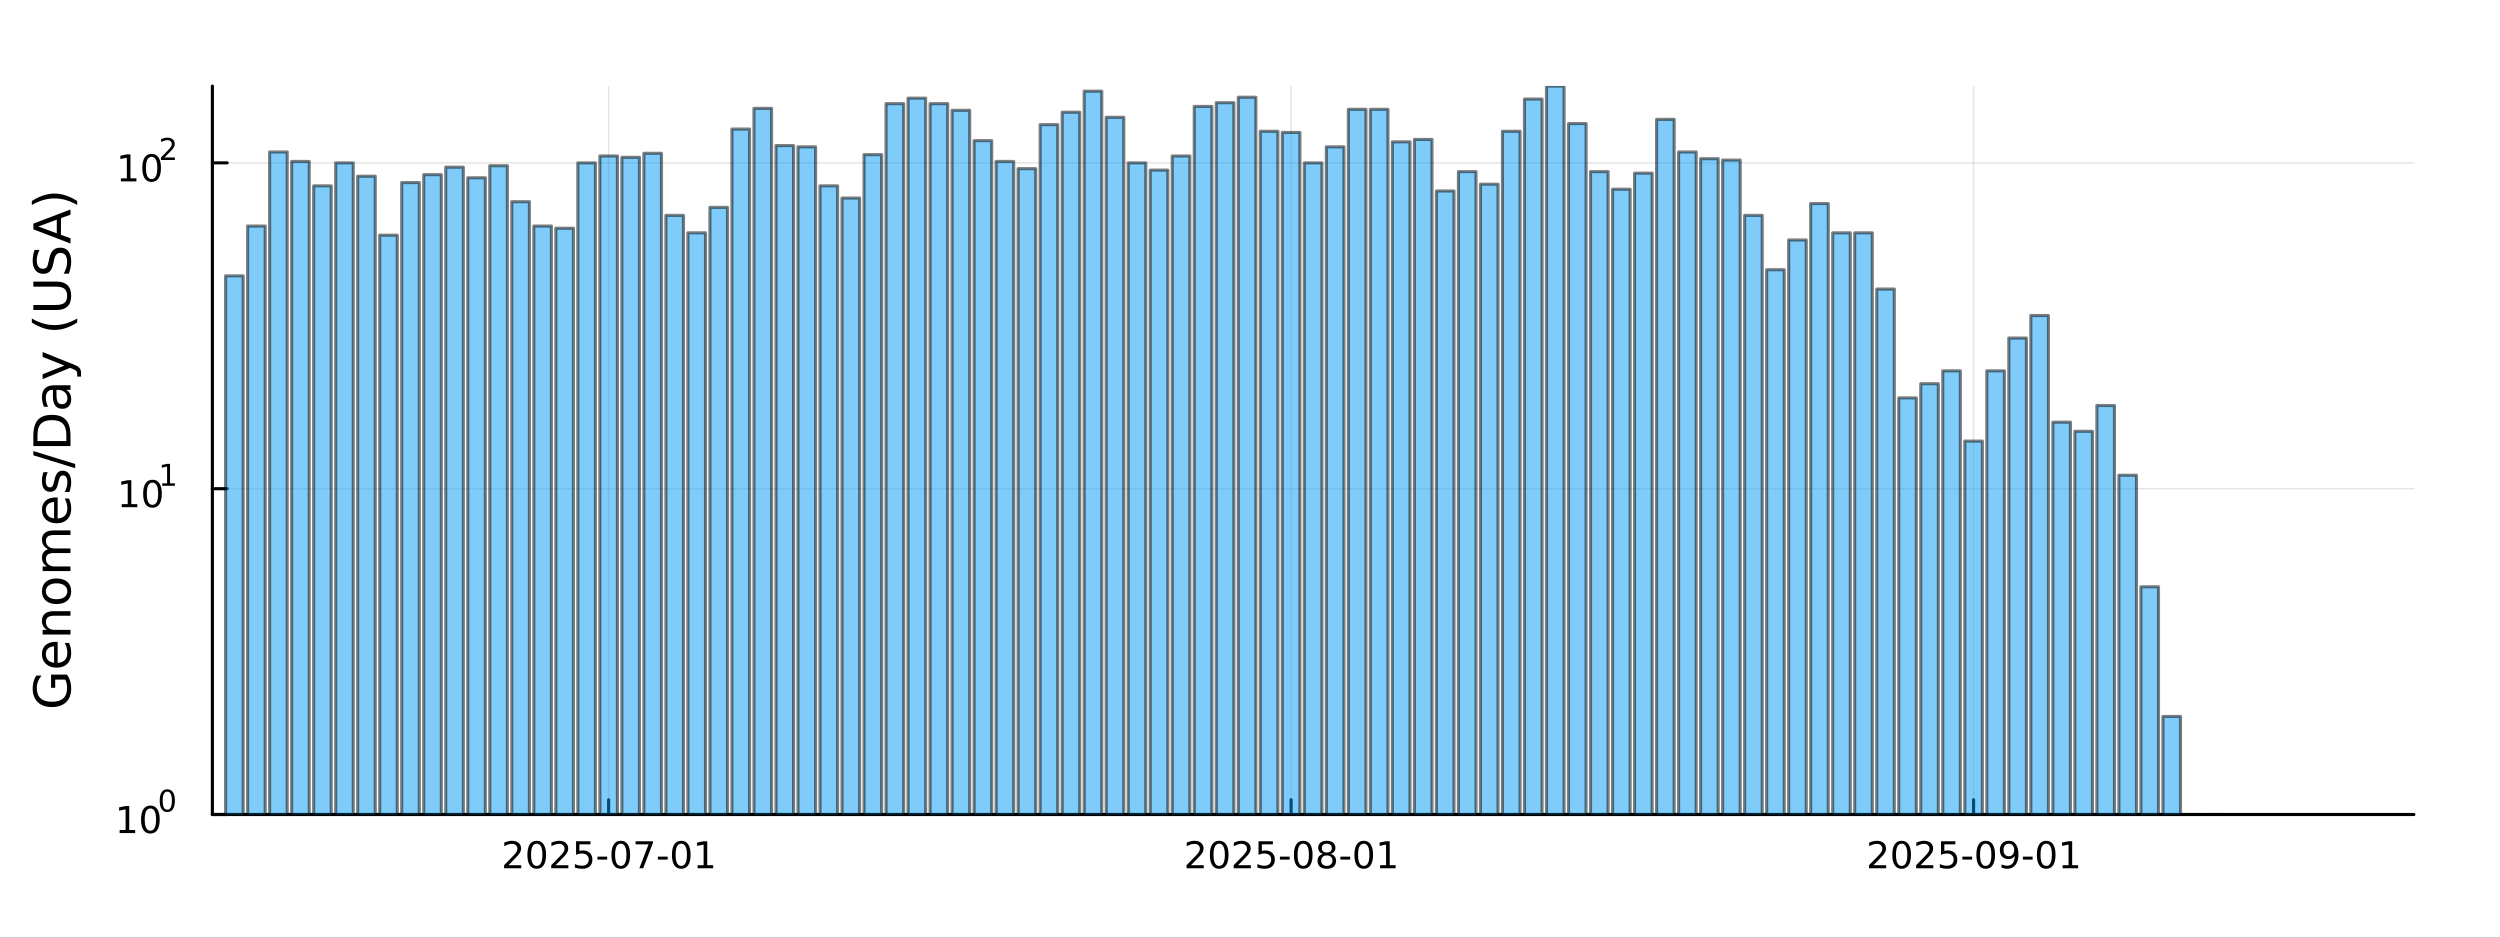 <?xml version="1.0" encoding="utf-8"?>
<svg xmlns="http://www.w3.org/2000/svg" xmlns:xlink="http://www.w3.org/1999/xlink" width="800" height="300" viewBox="0 0 3200 1200">
<rect x="0" y="0" width="3200" height="1200" fill="#333333" stroke="none"/>
<defs>
  <clipPath id="clip630">
    <rect x="0" y="0" width="3200" height="1200"/>
  </clipPath>
</defs>
<path clip-path="url(#clip630)" d="M0 1200 L3200 1200 L3200 0 L0 0  Z" fill="#ffffff" fill-rule="evenodd" fill-opacity="1"/>
<defs>
  <clipPath id="clip631">
    <rect x="640" y="0" width="2241" height="1200"/>
  </clipPath>
</defs>
<path clip-path="url(#clip630)" d="M271.839 1042.58 L3089.76 1042.58 L3089.76 110.236 L271.839 110.236  Z" fill="#ffffff" fill-rule="evenodd" fill-opacity="1"/>
<defs>
  <clipPath id="clip632">
    <rect x="271" y="110" width="2819" height="933"/>
  </clipPath>
</defs>
<polyline clip-path="url(#clip632)" style="stroke:#000000; stroke-linecap:round; stroke-linejoin:round; stroke-width:2; stroke-opacity:0.1; fill:none" points="779.066,1042.58 779.066,110.236 "/>
<polyline clip-path="url(#clip632)" style="stroke:#000000; stroke-linecap:round; stroke-linejoin:round; stroke-width:2; stroke-opacity:0.1; fill:none" points="1652.62,1042.58 1652.62,110.236 "/>
<polyline clip-path="url(#clip632)" style="stroke:#000000; stroke-linecap:round; stroke-linejoin:round; stroke-width:2; stroke-opacity:0.1; fill:none" points="2526.18,1042.58 2526.18,110.236 "/>
<polyline clip-path="url(#clip630)" style="stroke:#000000; stroke-linecap:round; stroke-linejoin:round; stroke-width:4; stroke-opacity:1; fill:none" points="271.839,1042.58 3089.76,1042.58 "/>
<polyline clip-path="url(#clip630)" style="stroke:#000000; stroke-linecap:round; stroke-linejoin:round; stroke-width:4; stroke-opacity:1; fill:none" points="779.066,1042.58 779.066,1023.68 "/>
<polyline clip-path="url(#clip630)" style="stroke:#000000; stroke-linecap:round; stroke-linejoin:round; stroke-width:4; stroke-opacity:1; fill:none" points="1652.62,1042.58 1652.62,1023.68 "/>
<polyline clip-path="url(#clip630)" style="stroke:#000000; stroke-linecap:round; stroke-linejoin:round; stroke-width:4; stroke-opacity:1; fill:none" points="2526.18,1042.58 2526.18,1023.68 "/>
<path clip-path="url(#clip630)" d="M650.86 1107.44 L667.18 1107.44 L667.18 1111.38 L645.235 1111.38 L645.235 1107.44 Q647.897 1104.69 652.481 1100.06 Q657.087 1095.4 658.268 1094.06 Q660.513 1091.54 661.393 1089.8 Q662.295 1088.04 662.295 1086.35 Q662.295 1083.6 660.351 1081.86 Q658.43 1080.13 655.328 1080.13 Q653.129 1080.13 650.675 1080.89 Q648.245 1081.65 645.467 1083.2 L645.467 1078.48 Q648.291 1077.35 650.745 1076.77 Q653.198 1076.19 655.235 1076.19 Q660.606 1076.19 663.8 1078.88 Q666.994 1081.56 666.994 1086.05 Q666.994 1088.18 666.184 1090.1 Q665.397 1092 663.291 1094.59 Q662.712 1095.26 659.61 1098.48 Q656.508 1101.68 650.86 1107.44 Z" fill="#000000" fill-rule="nonzero" fill-opacity="1" /><path clip-path="url(#clip630)" d="M686.994 1079.89 Q683.383 1079.89 681.555 1083.46 Q679.749 1087 679.749 1094.13 Q679.749 1101.24 681.555 1104.8 Q683.383 1108.34 686.994 1108.34 Q690.629 1108.34 692.434 1104.8 Q694.263 1101.24 694.263 1094.13 Q694.263 1087 692.434 1083.46 Q690.629 1079.89 686.994 1079.89 M686.994 1076.19 Q692.805 1076.19 695.86 1080.8 Q698.939 1085.38 698.939 1094.13 Q698.939 1102.86 695.86 1107.46 Q692.805 1112.05 686.994 1112.05 Q681.184 1112.05 678.106 1107.46 Q675.05 1102.86 675.05 1094.13 Q675.05 1085.38 678.106 1080.8 Q681.184 1076.19 686.994 1076.19 Z" fill="#000000" fill-rule="nonzero" fill-opacity="1" /><path clip-path="url(#clip630)" d="M711.184 1107.44 L727.503 1107.44 L727.503 1111.38 L705.559 1111.38 L705.559 1107.44 Q708.221 1104.69 712.804 1100.06 Q717.411 1095.4 718.591 1094.06 Q720.837 1091.54 721.716 1089.8 Q722.619 1088.04 722.619 1086.35 Q722.619 1083.6 720.675 1081.86 Q718.753 1080.13 715.652 1080.13 Q713.453 1080.13 710.999 1080.89 Q708.568 1081.65 705.791 1083.2 L705.791 1078.48 Q708.615 1077.35 711.068 1076.77 Q713.522 1076.19 715.559 1076.19 Q720.929 1076.19 724.124 1078.88 Q727.318 1081.56 727.318 1086.05 Q727.318 1088.18 726.508 1090.1 Q725.721 1092 723.615 1094.59 Q723.036 1095.26 719.934 1098.48 Q716.832 1101.68 711.184 1107.44 Z" fill="#000000" fill-rule="nonzero" fill-opacity="1" /><path clip-path="url(#clip630)" d="M737.364 1076.82 L755.721 1076.82 L755.721 1080.75 L741.647 1080.75 L741.647 1089.22 Q742.665 1088.88 743.684 1088.71 Q744.702 1088.53 745.721 1088.53 Q751.508 1088.53 754.888 1091.7 Q758.267 1094.87 758.267 1100.29 Q758.267 1105.87 754.795 1108.97 Q751.323 1112.05 745.003 1112.05 Q742.827 1112.05 740.559 1111.68 Q738.314 1111.31 735.906 1110.57 L735.906 1105.87 Q737.989 1107 740.212 1107.56 Q742.434 1108.11 744.911 1108.11 Q748.915 1108.11 751.253 1106.01 Q753.591 1103.9 753.591 1100.29 Q753.591 1096.68 751.253 1094.57 Q748.915 1092.46 744.911 1092.46 Q743.036 1092.46 741.161 1092.88 Q739.309 1093.3 737.364 1094.18 L737.364 1076.82 Z" fill="#000000" fill-rule="nonzero" fill-opacity="1" /><path clip-path="url(#clip630)" d="M764.725 1096.49 L777.202 1096.49 L777.202 1100.29 L764.725 1100.29 L764.725 1096.49 Z" fill="#000000" fill-rule="nonzero" fill-opacity="1" /><path clip-path="url(#clip630)" d="M794.586 1079.89 Q790.975 1079.89 789.147 1083.46 Q787.341 1087 787.341 1094.13 Q787.341 1101.24 789.147 1104.8 Q790.975 1108.34 794.586 1108.34 Q798.221 1108.34 800.026 1104.8 Q801.855 1101.24 801.855 1094.13 Q801.855 1087 800.026 1083.46 Q798.221 1079.89 794.586 1079.89 M794.586 1076.19 Q800.397 1076.19 803.452 1080.8 Q806.531 1085.38 806.531 1094.13 Q806.531 1102.86 803.452 1107.46 Q800.397 1112.05 794.586 1112.05 Q788.776 1112.05 785.698 1107.46 Q782.642 1102.86 782.642 1094.13 Q782.642 1085.38 785.698 1080.8 Q788.776 1076.19 794.586 1076.19 Z" fill="#000000" fill-rule="nonzero" fill-opacity="1" /><path clip-path="url(#clip630)" d="M813.568 1076.82 L835.79 1076.82 L835.79 1078.81 L823.244 1111.38 L818.359 1111.38 L830.165 1080.75 L813.568 1080.75 L813.568 1076.82 Z" fill="#000000" fill-rule="nonzero" fill-opacity="1" /><path clip-path="url(#clip630)" d="M842.156 1096.49 L854.632 1096.49 L854.632 1100.29 L842.156 1100.29 L842.156 1096.49 Z" fill="#000000" fill-rule="nonzero" fill-opacity="1" /><path clip-path="url(#clip630)" d="M872.017 1079.89 Q868.405 1079.89 866.577 1083.46 Q864.771 1087 864.771 1094.13 Q864.771 1101.24 866.577 1104.8 Q868.405 1108.34 872.017 1108.34 Q875.651 1108.34 877.456 1104.8 Q879.285 1101.24 879.285 1094.13 Q879.285 1087 877.456 1083.46 Q875.651 1079.89 872.017 1079.89 M872.017 1076.19 Q877.827 1076.19 880.882 1080.8 Q883.961 1085.38 883.961 1094.13 Q883.961 1102.86 880.882 1107.46 Q877.827 1112.05 872.017 1112.05 Q866.206 1112.05 863.128 1107.46 Q860.072 1102.86 860.072 1094.13 Q860.072 1085.38 863.128 1080.8 Q866.206 1076.19 872.017 1076.19 Z" fill="#000000" fill-rule="nonzero" fill-opacity="1" /><path clip-path="url(#clip630)" d="M892.989 1107.44 L900.627 1107.44 L900.627 1081.07 L892.317 1082.74 L892.317 1078.48 L900.581 1076.82 L905.257 1076.82 L905.257 1107.44 L912.896 1107.44 L912.896 1111.38 L892.989 1111.38 L892.989 1107.44 Z" fill="#000000" fill-rule="nonzero" fill-opacity="1" /><path clip-path="url(#clip630)" d="M1524.42 1107.44 L1540.74 1107.44 L1540.74 1111.38 L1518.79 1111.38 L1518.79 1107.44 Q1521.45 1104.69 1526.04 1100.06 Q1530.64 1095.4 1531.82 1094.06 Q1534.07 1091.54 1534.95 1089.8 Q1535.85 1088.04 1535.85 1086.35 Q1535.85 1083.6 1533.91 1081.86 Q1531.99 1080.13 1528.88 1080.13 Q1526.69 1080.13 1524.23 1080.89 Q1521.8 1081.65 1519.02 1083.2 L1519.02 1078.48 Q1521.85 1077.35 1524.3 1076.77 Q1526.75 1076.19 1528.79 1076.19 Q1534.16 1076.19 1537.36 1078.88 Q1540.55 1081.56 1540.55 1086.05 Q1540.55 1088.18 1539.74 1090.1 Q1538.95 1092 1536.85 1094.59 Q1536.27 1095.26 1533.17 1098.48 Q1530.07 1101.68 1524.42 1107.44 Z" fill="#000000" fill-rule="nonzero" fill-opacity="1" /><path clip-path="url(#clip630)" d="M1560.55 1079.89 Q1556.94 1079.89 1555.11 1083.46 Q1553.31 1087 1553.31 1094.13 Q1553.31 1101.24 1555.11 1104.8 Q1556.94 1108.34 1560.55 1108.34 Q1564.19 1108.34 1565.99 1104.8 Q1567.82 1101.24 1567.82 1094.13 Q1567.82 1087 1565.99 1083.46 Q1564.19 1079.89 1560.55 1079.89 M1560.55 1076.19 Q1566.36 1076.19 1569.42 1080.8 Q1572.5 1085.38 1572.5 1094.13 Q1572.5 1102.86 1569.42 1107.46 Q1566.36 1112.05 1560.55 1112.05 Q1554.74 1112.05 1551.66 1107.46 Q1548.61 1102.86 1548.61 1094.13 Q1548.61 1085.38 1551.66 1080.8 Q1554.74 1076.19 1560.55 1076.19 Z" fill="#000000" fill-rule="nonzero" fill-opacity="1" /><path clip-path="url(#clip630)" d="M1584.74 1107.44 L1601.06 1107.44 L1601.06 1111.38 L1579.12 1111.38 L1579.12 1107.44 Q1581.78 1104.69 1586.36 1100.06 Q1590.97 1095.4 1592.15 1094.06 Q1594.39 1091.54 1595.27 1089.8 Q1596.18 1088.04 1596.18 1086.35 Q1596.18 1083.6 1594.23 1081.86 Q1592.31 1080.13 1589.21 1080.13 Q1587.01 1080.13 1584.56 1080.89 Q1582.12 1081.65 1579.35 1083.2 L1579.35 1078.48 Q1582.17 1077.35 1584.62 1076.77 Q1587.08 1076.19 1589.12 1076.19 Q1594.49 1076.19 1597.68 1078.88 Q1600.87 1081.56 1600.87 1086.05 Q1600.87 1088.18 1600.06 1090.1 Q1599.28 1092 1597.17 1094.59 Q1596.59 1095.26 1593.49 1098.48 Q1590.39 1101.68 1584.74 1107.44 Z" fill="#000000" fill-rule="nonzero" fill-opacity="1" /><path clip-path="url(#clip630)" d="M1610.92 1076.82 L1629.28 1076.82 L1629.28 1080.75 L1615.2 1080.75 L1615.2 1089.22 Q1616.22 1088.88 1617.24 1088.71 Q1618.26 1088.53 1619.28 1088.53 Q1625.06 1088.53 1628.44 1091.7 Q1631.82 1094.87 1631.82 1100.29 Q1631.82 1105.87 1628.35 1108.97 Q1624.88 1112.05 1618.56 1112.05 Q1616.38 1112.05 1614.12 1111.68 Q1611.87 1111.31 1609.46 1110.57 L1609.46 1105.87 Q1611.55 1107 1613.77 1107.56 Q1615.99 1108.11 1618.47 1108.11 Q1622.47 1108.11 1624.81 1106.01 Q1627.15 1103.9 1627.15 1100.29 Q1627.15 1096.68 1624.81 1094.57 Q1622.47 1092.46 1618.47 1092.46 Q1616.59 1092.46 1614.72 1092.88 Q1612.87 1093.3 1610.92 1094.18 L1610.92 1076.82 Z" fill="#000000" fill-rule="nonzero" fill-opacity="1" /><path clip-path="url(#clip630)" d="M1638.28 1096.49 L1650.76 1096.49 L1650.76 1100.29 L1638.28 1100.29 L1638.28 1096.49 Z" fill="#000000" fill-rule="nonzero" fill-opacity="1" /><path clip-path="url(#clip630)" d="M1668.14 1079.89 Q1664.53 1079.89 1662.7 1083.46 Q1660.9 1087 1660.9 1094.13 Q1660.9 1101.24 1662.7 1104.8 Q1664.53 1108.34 1668.14 1108.34 Q1671.78 1108.34 1673.58 1104.8 Q1675.41 1101.24 1675.41 1094.13 Q1675.41 1087 1673.58 1083.46 Q1671.78 1079.89 1668.14 1079.89 M1668.14 1076.19 Q1673.95 1076.19 1677.01 1080.8 Q1680.09 1085.38 1680.09 1094.13 Q1680.09 1102.86 1677.01 1107.46 Q1673.95 1112.05 1668.14 1112.05 Q1662.33 1112.05 1659.25 1107.46 Q1656.2 1102.86 1656.2 1094.13 Q1656.2 1085.38 1659.25 1080.8 Q1662.33 1076.19 1668.14 1076.19 Z" fill="#000000" fill-rule="nonzero" fill-opacity="1" /><path clip-path="url(#clip630)" d="M1698.3 1094.96 Q1694.97 1094.96 1693.05 1096.75 Q1691.15 1098.53 1691.15 1101.65 Q1691.15 1104.78 1693.05 1106.56 Q1694.97 1108.34 1698.3 1108.34 Q1701.64 1108.34 1703.56 1106.56 Q1705.48 1104.76 1705.48 1101.65 Q1705.48 1098.53 1703.56 1096.75 Q1701.66 1094.96 1698.3 1094.96 M1693.63 1092.97 Q1690.62 1092.23 1688.93 1090.17 Q1687.26 1088.11 1687.26 1085.15 Q1687.26 1081.01 1690.2 1078.6 Q1693.17 1076.19 1698.3 1076.19 Q1703.47 1076.19 1706.41 1078.6 Q1709.35 1081.01 1709.35 1085.15 Q1709.35 1088.11 1707.66 1090.17 Q1705.99 1092.23 1703 1092.97 Q1706.38 1093.76 1708.26 1096.05 Q1710.16 1098.34 1710.16 1101.65 Q1710.16 1106.68 1707.08 1109.36 Q1704.02 1112.05 1698.3 1112.05 Q1692.59 1112.05 1689.51 1109.36 Q1686.45 1106.68 1686.45 1101.65 Q1686.45 1098.34 1688.35 1096.05 Q1690.25 1093.76 1693.63 1092.97 M1691.92 1085.59 Q1691.92 1088.27 1693.58 1089.78 Q1695.27 1091.28 1698.3 1091.28 Q1701.31 1091.28 1703 1089.78 Q1704.72 1088.27 1704.72 1085.59 Q1704.72 1082.9 1703 1081.4 Q1701.31 1079.89 1698.3 1079.89 Q1695.27 1079.89 1693.58 1081.4 Q1691.92 1082.9 1691.92 1085.59 Z" fill="#000000" fill-rule="nonzero" fill-opacity="1" /><path clip-path="url(#clip630)" d="M1715.71 1096.49 L1728.19 1096.49 L1728.19 1100.29 L1715.71 1100.29 L1715.71 1096.49 Z" fill="#000000" fill-rule="nonzero" fill-opacity="1" /><path clip-path="url(#clip630)" d="M1745.57 1079.89 Q1741.96 1079.89 1740.13 1083.46 Q1738.33 1087 1738.33 1094.13 Q1738.33 1101.24 1740.13 1104.8 Q1741.96 1108.34 1745.57 1108.34 Q1749.21 1108.34 1751.01 1104.8 Q1752.84 1101.24 1752.84 1094.13 Q1752.84 1087 1751.01 1083.46 Q1749.21 1079.89 1745.57 1079.89 M1745.57 1076.19 Q1751.38 1076.19 1754.44 1080.8 Q1757.52 1085.38 1757.52 1094.13 Q1757.52 1102.86 1754.44 1107.46 Q1751.38 1112.05 1745.57 1112.05 Q1739.76 1112.05 1736.68 1107.46 Q1733.63 1102.86 1733.63 1094.13 Q1733.63 1085.38 1736.68 1080.8 Q1739.76 1076.19 1745.57 1076.19 Z" fill="#000000" fill-rule="nonzero" fill-opacity="1" /><path clip-path="url(#clip630)" d="M1766.55 1107.44 L1774.18 1107.44 L1774.18 1081.07 L1765.87 1082.74 L1765.87 1078.48 L1774.14 1076.82 L1778.81 1076.82 L1778.81 1107.44 L1786.45 1107.44 L1786.45 1111.38 L1766.55 1111.38 L1766.55 1107.44 Z" fill="#000000" fill-rule="nonzero" fill-opacity="1" /><path clip-path="url(#clip630)" d="M2397.97 1107.44 L2414.29 1107.44 L2414.29 1111.38 L2392.35 1111.38 L2392.35 1107.44 Q2395.01 1104.69 2399.59 1100.06 Q2404.2 1095.4 2405.38 1094.06 Q2407.63 1091.54 2408.51 1089.8 Q2409.41 1088.04 2409.41 1086.35 Q2409.41 1083.6 2407.46 1081.86 Q2405.54 1080.13 2402.44 1080.13 Q2400.24 1080.13 2397.79 1080.89 Q2395.36 1081.65 2392.58 1083.2 L2392.58 1078.48 Q2395.4 1077.35 2397.86 1076.77 Q2400.31 1076.19 2402.35 1076.19 Q2407.72 1076.19 2410.91 1078.88 Q2414.11 1081.56 2414.11 1086.05 Q2414.11 1088.18 2413.3 1090.1 Q2412.51 1092 2410.4 1094.59 Q2409.83 1095.26 2406.72 1098.48 Q2403.62 1101.68 2397.97 1107.44 Z" fill="#000000" fill-rule="nonzero" fill-opacity="1" /><path clip-path="url(#clip630)" d="M2434.11 1079.89 Q2430.5 1079.89 2428.67 1083.46 Q2426.86 1087 2426.86 1094.13 Q2426.86 1101.24 2428.67 1104.8 Q2430.5 1108.34 2434.11 1108.34 Q2437.74 1108.34 2439.55 1104.8 Q2441.38 1101.24 2441.38 1094.13 Q2441.38 1087 2439.55 1083.46 Q2437.74 1079.89 2434.11 1079.89 M2434.11 1076.19 Q2439.92 1076.19 2442.97 1080.8 Q2446.05 1085.38 2446.05 1094.13 Q2446.05 1102.86 2442.97 1107.46 Q2439.92 1112.05 2434.11 1112.05 Q2428.3 1112.05 2425.22 1107.46 Q2422.16 1102.86 2422.16 1094.13 Q2422.16 1085.38 2425.22 1080.8 Q2428.3 1076.19 2434.11 1076.19 Z" fill="#000000" fill-rule="nonzero" fill-opacity="1" /><path clip-path="url(#clip630)" d="M2458.3 1107.44 L2474.62 1107.44 L2474.62 1111.38 L2452.67 1111.38 L2452.67 1107.44 Q2455.33 1104.69 2459.92 1100.06 Q2464.52 1095.4 2465.7 1094.06 Q2467.95 1091.54 2468.83 1089.8 Q2469.73 1088.04 2469.73 1086.35 Q2469.73 1083.6 2467.79 1081.86 Q2465.87 1080.13 2462.76 1080.13 Q2460.57 1080.13 2458.11 1080.89 Q2455.68 1081.65 2452.9 1083.2 L2452.9 1078.48 Q2455.73 1077.35 2458.18 1076.77 Q2460.64 1076.19 2462.67 1076.19 Q2468.04 1076.19 2471.24 1078.88 Q2474.43 1081.56 2474.43 1086.05 Q2474.43 1088.18 2473.62 1090.1 Q2472.83 1092 2470.73 1094.59 Q2470.15 1095.26 2467.05 1098.48 Q2463.95 1101.68 2458.3 1107.44 Z" fill="#000000" fill-rule="nonzero" fill-opacity="1" /><path clip-path="url(#clip630)" d="M2484.48 1076.82 L2502.83 1076.82 L2502.83 1080.75 L2488.76 1080.75 L2488.76 1089.22 Q2489.78 1088.88 2490.8 1088.71 Q2491.82 1088.53 2492.83 1088.53 Q2498.62 1088.53 2502 1091.7 Q2505.38 1094.87 2505.38 1100.29 Q2505.38 1105.87 2501.91 1108.97 Q2498.44 1112.05 2492.12 1112.05 Q2489.94 1112.05 2487.67 1111.68 Q2485.43 1111.31 2483.02 1110.57 L2483.02 1105.87 Q2485.1 1107 2487.32 1107.56 Q2489.55 1108.11 2492.02 1108.11 Q2496.03 1108.11 2498.37 1106.01 Q2500.7 1103.9 2500.7 1100.29 Q2500.7 1096.68 2498.37 1094.57 Q2496.03 1092.46 2492.02 1092.46 Q2490.15 1092.46 2488.27 1092.88 Q2486.42 1093.3 2484.48 1094.18 L2484.48 1076.82 Z" fill="#000000" fill-rule="nonzero" fill-opacity="1" /><path clip-path="url(#clip630)" d="M2511.84 1096.49 L2524.32 1096.49 L2524.32 1100.29 L2511.84 1100.29 L2511.84 1096.49 Z" fill="#000000" fill-rule="nonzero" fill-opacity="1" /><path clip-path="url(#clip630)" d="M2541.7 1079.89 Q2538.09 1079.89 2536.26 1083.46 Q2534.45 1087 2534.45 1094.13 Q2534.45 1101.24 2536.26 1104.8 Q2538.09 1108.34 2541.7 1108.34 Q2545.33 1108.34 2547.14 1104.8 Q2548.97 1101.24 2548.97 1094.13 Q2548.97 1087 2547.14 1083.46 Q2545.33 1079.89 2541.7 1079.89 M2541.7 1076.19 Q2547.51 1076.19 2550.57 1080.8 Q2553.64 1085.38 2553.64 1094.13 Q2553.64 1102.86 2550.57 1107.46 Q2547.51 1112.05 2541.7 1112.05 Q2535.89 1112.05 2532.81 1107.46 Q2529.76 1102.86 2529.76 1094.13 Q2529.76 1085.38 2532.81 1080.8 Q2535.89 1076.19 2541.7 1076.19 Z" fill="#000000" fill-rule="nonzero" fill-opacity="1" /><path clip-path="url(#clip630)" d="M2562 1110.66 L2562 1106.4 Q2563.76 1107.23 2565.57 1107.67 Q2567.37 1108.11 2569.11 1108.11 Q2573.74 1108.11 2576.17 1105.01 Q2578.62 1101.89 2578.97 1095.54 Q2577.63 1097.53 2575.57 1098.6 Q2573.51 1099.66 2571.01 1099.66 Q2565.82 1099.66 2562.79 1096.54 Q2559.78 1093.39 2559.78 1087.95 Q2559.78 1082.63 2562.93 1079.41 Q2566.07 1076.19 2571.31 1076.19 Q2577.3 1076.19 2580.45 1080.8 Q2583.62 1085.38 2583.62 1094.13 Q2583.62 1102.3 2579.73 1107.19 Q2575.87 1112.05 2569.32 1112.05 Q2567.56 1112.05 2565.75 1111.7 Q2563.94 1111.35 2562 1110.66 M2571.31 1096.01 Q2574.45 1096.01 2576.28 1093.85 Q2578.13 1091.7 2578.13 1087.95 Q2578.13 1084.22 2576.28 1082.07 Q2574.45 1079.89 2571.31 1079.89 Q2568.16 1079.89 2566.31 1082.07 Q2564.48 1084.22 2564.48 1087.95 Q2564.48 1091.7 2566.31 1093.85 Q2568.16 1096.01 2571.31 1096.01 Z" fill="#000000" fill-rule="nonzero" fill-opacity="1" /><path clip-path="url(#clip630)" d="M2589.27 1096.49 L2601.75 1096.49 L2601.75 1100.29 L2589.27 1100.29 L2589.27 1096.49 Z" fill="#000000" fill-rule="nonzero" fill-opacity="1" /><path clip-path="url(#clip630)" d="M2619.13 1079.89 Q2615.52 1079.89 2613.69 1083.46 Q2611.88 1087 2611.88 1094.13 Q2611.88 1101.24 2613.69 1104.8 Q2615.52 1108.34 2619.13 1108.34 Q2622.76 1108.34 2624.57 1104.8 Q2626.4 1101.24 2626.4 1094.13 Q2626.4 1087 2624.57 1083.46 Q2622.76 1079.89 2619.13 1079.89 M2619.13 1076.19 Q2624.94 1076.19 2628 1080.8 Q2631.07 1085.38 2631.07 1094.13 Q2631.07 1102.86 2628 1107.46 Q2624.94 1112.05 2619.13 1112.05 Q2613.32 1112.05 2610.24 1107.46 Q2607.19 1102.86 2607.19 1094.13 Q2607.19 1085.38 2610.24 1080.8 Q2613.32 1076.19 2619.13 1076.19 Z" fill="#000000" fill-rule="nonzero" fill-opacity="1" /><path clip-path="url(#clip630)" d="M2640.1 1107.44 L2647.74 1107.44 L2647.74 1081.07 L2639.43 1082.74 L2639.43 1078.48 L2647.69 1076.82 L2652.37 1076.82 L2652.37 1107.44 L2660.01 1107.44 L2660.01 1111.38 L2640.1 1111.38 L2640.1 1107.44 Z" fill="#000000" fill-rule="nonzero" fill-opacity="1" /><polyline clip-path="url(#clip632)" style="stroke:#000000; stroke-linecap:round; stroke-linejoin:round; stroke-width:2; stroke-opacity:0.1; fill:none" points="271.839,1042.58 3089.76,1042.58 "/>
<polyline clip-path="url(#clip632)" style="stroke:#000000; stroke-linecap:round; stroke-linejoin:round; stroke-width:2; stroke-opacity:0.1; fill:none" points="271.839,625.52 3089.76,625.52 "/>
<polyline clip-path="url(#clip632)" style="stroke:#000000; stroke-linecap:round; stroke-linejoin:round; stroke-width:2; stroke-opacity:0.1; fill:none" points="271.839,208.465 3089.76,208.465 "/>
<polyline clip-path="url(#clip630)" style="stroke:#000000; stroke-linecap:round; stroke-linejoin:round; stroke-width:4; stroke-opacity:1; fill:none" points="271.839,1042.58 271.839,110.236 "/>
<polyline clip-path="url(#clip630)" style="stroke:#000000; stroke-linecap:round; stroke-linejoin:round; stroke-width:4; stroke-opacity:1; fill:none" points="271.839,1042.58 290.737,1042.58 "/>
<polyline clip-path="url(#clip630)" style="stroke:#000000; stroke-linecap:round; stroke-linejoin:round; stroke-width:4; stroke-opacity:1; fill:none" points="271.839,625.52 290.737,625.52 "/>
<polyline clip-path="url(#clip630)" style="stroke:#000000; stroke-linecap:round; stroke-linejoin:round; stroke-width:4; stroke-opacity:1; fill:none" points="271.839,208.465 290.737,208.465 "/>
<path clip-path="url(#clip630)" d="M153.134 1062.37 L160.772 1062.37 L160.772 1036 L152.462 1037.67 L152.462 1033.41 L160.726 1031.74 L165.402 1031.74 L165.402 1062.37 L173.041 1062.37 L173.041 1066.3 L153.134 1066.3 L153.134 1062.37 Z" fill="#000000" fill-rule="nonzero" fill-opacity="1" /><path clip-path="url(#clip630)" d="M192.485 1034.82 Q188.874 1034.82 187.045 1038.39 Q185.24 1041.93 185.24 1049.06 Q185.24 1056.16 187.045 1059.73 Q188.874 1063.27 192.485 1063.27 Q196.119 1063.27 197.925 1059.73 Q199.754 1056.16 199.754 1049.06 Q199.754 1041.93 197.925 1038.39 Q196.119 1034.82 192.485 1034.82 M192.485 1031.12 Q198.295 1031.12 201.351 1035.72 Q204.43 1040.31 204.43 1049.06 Q204.43 1057.78 201.351 1062.39 Q198.295 1066.97 192.485 1066.97 Q186.675 1066.97 183.596 1062.39 Q180.541 1057.78 180.541 1049.06 Q180.541 1040.31 183.596 1035.72 Q186.675 1031.12 192.485 1031.12 Z" fill="#000000" fill-rule="nonzero" fill-opacity="1" /><path clip-path="url(#clip630)" d="M214.134 1013.31 Q211.2 1013.31 209.715 1016.21 Q208.248 1019.09 208.248 1024.88 Q208.248 1030.66 209.715 1033.55 Q211.2 1036.43 214.134 1036.43 Q217.087 1036.43 218.554 1033.55 Q220.04 1030.66 220.04 1024.88 Q220.04 1019.09 218.554 1016.21 Q217.087 1013.31 214.134 1013.31 M214.134 1010.31 Q218.855 1010.31 221.338 1014.05 Q223.839 1017.77 223.839 1024.88 Q223.839 1031.97 221.338 1035.71 Q218.855 1039.44 214.134 1039.44 Q209.414 1039.44 206.912 1035.71 Q204.43 1031.97 204.43 1024.88 Q204.43 1017.77 206.912 1014.05 Q209.414 1010.31 214.134 1010.31 Z" fill="#000000" fill-rule="nonzero" fill-opacity="1" /><path clip-path="url(#clip630)" d="M155.823 645.313 L163.462 645.313 L163.462 618.947 L155.152 620.614 L155.152 616.354 L163.416 614.688 L168.092 614.688 L168.092 645.313 L175.73 645.313 L175.73 649.248 L155.823 649.248 L155.823 645.313 Z" fill="#000000" fill-rule="nonzero" fill-opacity="1" /><path clip-path="url(#clip630)" d="M195.175 617.766 Q191.564 617.766 189.735 621.331 Q187.929 624.873 187.929 632.003 Q187.929 639.109 189.735 642.674 Q191.564 646.215 195.175 646.215 Q198.809 646.215 200.615 642.674 Q202.443 639.109 202.443 632.003 Q202.443 624.873 200.615 621.331 Q198.809 617.766 195.175 617.766 M195.175 614.063 Q200.985 614.063 204.04 618.669 Q207.119 623.253 207.119 632.003 Q207.119 640.729 204.04 645.336 Q200.985 649.919 195.175 649.919 Q189.365 649.919 186.286 645.336 Q183.23 640.729 183.23 632.003 Q183.23 623.253 186.286 618.669 Q189.365 614.063 195.175 614.063 Z" fill="#000000" fill-rule="nonzero" fill-opacity="1" /><path clip-path="url(#clip630)" d="M207.665 618.64 L213.871 618.64 L213.871 597.218 L207.119 598.572 L207.119 595.112 L213.833 593.757 L217.633 593.757 L217.633 618.64 L223.839 618.64 L223.839 621.837 L207.665 621.837 L207.665 618.64 Z" fill="#000000" fill-rule="nonzero" fill-opacity="1" /><path clip-path="url(#clip630)" d="M154.713 228.257 L162.352 228.257 L162.352 201.892 L154.042 203.558 L154.042 199.299 L162.306 197.632 L166.982 197.632 L166.982 228.257 L174.621 228.257 L174.621 232.192 L154.713 232.192 L154.713 228.257 Z" fill="#000000" fill-rule="nonzero" fill-opacity="1" /><path clip-path="url(#clip630)" d="M194.065 200.711 Q190.454 200.711 188.625 204.276 Q186.82 207.817 186.82 214.947 Q186.82 222.053 188.625 225.618 Q190.454 229.16 194.065 229.16 Q197.699 229.16 199.505 225.618 Q201.334 222.053 201.334 214.947 Q201.334 207.817 199.505 204.276 Q197.699 200.711 194.065 200.711 M194.065 197.007 Q199.875 197.007 202.931 201.614 Q206.009 206.197 206.009 214.947 Q206.009 223.674 202.931 228.28 Q199.875 232.864 194.065 232.864 Q188.255 232.864 185.176 228.28 Q182.121 223.674 182.121 214.947 Q182.121 206.197 185.176 201.614 Q188.255 197.007 194.065 197.007 Z" fill="#000000" fill-rule="nonzero" fill-opacity="1" /><path clip-path="url(#clip630)" d="M210.58 201.585 L223.839 201.585 L223.839 204.782 L206.009 204.782 L206.009 201.585 Q208.172 199.346 211.896 195.585 Q215.639 191.805 216.598 190.714 Q218.423 188.664 219.137 187.253 Q219.871 185.824 219.871 184.451 Q219.871 182.213 218.291 180.802 Q216.73 179.391 214.21 179.391 Q212.423 179.391 210.429 180.012 Q208.454 180.633 206.198 181.893 L206.198 178.056 Q208.492 177.134 210.486 176.664 Q212.479 176.194 214.134 176.194 Q218.498 176.194 221.093 178.376 Q223.689 180.557 223.689 184.206 Q223.689 185.936 223.03 187.498 Q222.391 189.04 220.68 191.146 Q220.209 191.692 217.689 194.306 Q215.169 196.901 210.58 201.585 Z" fill="#000000" fill-rule="nonzero" fill-opacity="1" /><path clip-path="url(#clip630)" d="M83.427 869.897 L70.664 869.897 L70.664 880.4 L65.38 880.4 L65.38 863.531 L85.782 863.531 Q88.424 867.255 89.793 871.743 Q91.129 876.231 91.129 881.323 Q91.129 892.463 84.636 898.765 Q78.111 905.036 66.494 905.036 Q54.845 905.036 48.352 898.765 Q41.827 892.463 41.827 881.323 Q41.827 876.676 42.973 872.507 Q44.119 868.305 46.347 864.772 L53.19 864.772 Q50.166 868.337 48.638 872.348 Q47.11 876.358 47.11 880.782 Q47.11 889.503 51.98 893.896 Q56.85 898.256 66.494 898.256 Q76.106 898.256 80.976 893.896 Q85.846 889.503 85.846 880.782 Q85.846 877.377 85.273 874.703 Q84.668 872.029 83.427 869.897 Z" fill="#000000" fill-rule="nonzero" fill-opacity="1" /><path clip-path="url(#clip630)" d="M70.918 821.549 L73.783 821.549 L73.783 848.476 Q79.83 848.094 83.013 844.848 Q86.164 841.569 86.164 835.745 Q86.164 832.371 85.337 829.22 Q84.509 826.037 82.854 822.918 L88.392 822.918 Q89.729 826.069 90.429 829.379 Q91.129 832.689 91.129 836.095 Q91.129 844.625 86.164 849.622 Q81.199 854.587 72.732 854.587 Q63.98 854.587 58.855 849.877 Q53.699 845.134 53.699 837.113 Q53.699 829.92 58.346 825.751 Q62.961 821.549 70.918 821.549 M69.2 827.406 Q64.393 827.469 61.529 830.111 Q58.664 832.721 58.664 837.05 Q58.664 841.951 61.433 844.911 Q64.202 847.84 69.231 848.285 L69.2 827.406 Z" fill="#000000" fill-rule="nonzero" fill-opacity="1" /><path clip-path="url(#clip630)" d="M68.69 782.305 L90.206 782.305 L90.206 788.161 L68.881 788.161 Q63.82 788.161 61.306 790.135 Q58.791 792.108 58.791 796.055 Q58.791 800.797 61.815 803.534 Q64.839 806.272 70.059 806.272 L90.206 806.272 L90.206 812.16 L54.558 812.16 L54.558 806.272 L60.096 806.272 Q56.882 804.171 55.29 801.338 Q53.699 798.474 53.699 794.75 Q53.699 788.607 57.518 785.456 Q61.306 782.305 68.69 782.305 Z" fill="#000000" fill-rule="nonzero" fill-opacity="1" /><path clip-path="url(#clip630)" d="M58.664 756.81 Q58.664 761.521 62.356 764.258 Q66.017 766.995 72.414 766.995 Q78.812 766.995 82.504 764.29 Q86.164 761.553 86.164 756.81 Q86.164 752.131 82.472 749.394 Q78.78 746.657 72.414 746.657 Q66.08 746.657 62.388 749.394 Q58.664 752.131 58.664 756.81 M53.699 756.81 Q53.699 749.171 58.664 744.811 Q63.63 740.45 72.414 740.45 Q81.167 740.45 86.164 744.811 Q91.129 749.171 91.129 756.81 Q91.129 764.481 86.164 768.841 Q81.167 773.17 72.414 773.17 Q63.63 773.17 58.664 768.841 Q53.699 764.481 53.699 756.81 Z" fill="#000000" fill-rule="nonzero" fill-opacity="1" /><path clip-path="url(#clip630)" d="M61.401 702.988 Q57.455 700.792 55.577 697.736 Q53.699 694.681 53.699 690.543 Q53.699 684.973 57.614 681.949 Q61.497 678.926 68.69 678.926 L90.206 678.926 L90.206 684.814 L68.881 684.814 Q63.757 684.814 61.274 686.628 Q58.791 688.442 58.791 692.166 Q58.791 696.718 61.815 699.36 Q64.839 702.001 70.059 702.001 L90.206 702.001 L90.206 707.89 L68.881 707.89 Q63.725 707.89 61.274 709.704 Q58.791 711.518 58.791 715.306 Q58.791 719.794 61.847 722.435 Q64.871 725.077 70.059 725.077 L90.206 725.077 L90.206 730.965 L54.558 730.965 L54.558 725.077 L60.096 725.077 Q56.818 723.072 55.259 720.271 Q53.699 717.47 53.699 713.619 Q53.699 709.736 55.672 707.03 Q57.646 704.293 61.401 702.988 Z" fill="#000000" fill-rule="nonzero" fill-opacity="1" /><path clip-path="url(#clip630)" d="M70.918 636.753 L73.783 636.753 L73.783 663.68 Q79.83 663.298 83.013 660.051 Q86.164 656.773 86.164 650.948 Q86.164 647.575 85.337 644.424 Q84.509 641.241 82.854 638.122 L88.392 638.122 Q89.729 641.273 90.429 644.583 Q91.129 647.893 91.129 651.299 Q91.129 659.829 86.164 664.826 Q81.199 669.791 72.732 669.791 Q63.98 669.791 58.855 665.08 Q53.699 660.338 53.699 652.317 Q53.699 645.124 58.346 640.954 Q62.961 636.753 70.918 636.753 M69.2 642.609 Q64.393 642.673 61.529 645.315 Q58.664 647.925 58.664 652.253 Q58.664 657.155 61.433 660.115 Q64.202 663.043 69.231 663.489 L69.2 642.609 Z" fill="#000000" fill-rule="nonzero" fill-opacity="1" /><path clip-path="url(#clip630)" d="M55.609 604.415 L61.147 604.415 Q59.874 606.898 59.237 609.571 Q58.601 612.245 58.601 615.109 Q58.601 619.47 59.937 621.666 Q61.274 623.83 63.948 623.83 Q65.985 623.83 67.162 622.271 Q68.308 620.711 69.359 616.001 L69.804 613.995 Q71.141 607.757 73.592 605.147 Q76.011 602.505 80.371 602.505 Q85.337 602.505 88.233 606.452 Q91.129 610.367 91.129 617.242 Q91.129 620.107 90.556 623.226 Q90.015 626.313 88.901 629.751 L82.854 629.751 Q84.541 626.504 85.4 623.353 Q86.228 620.202 86.228 617.115 Q86.228 612.977 84.827 610.749 Q83.395 608.521 80.817 608.521 Q78.43 608.521 77.157 610.144 Q75.883 611.736 74.706 617.178 L74.228 619.215 Q73.082 624.658 70.727 627.077 Q68.34 629.496 64.202 629.496 Q59.173 629.496 56.436 625.931 Q53.699 622.366 53.699 615.81 Q53.699 612.563 54.176 609.699 Q54.654 606.834 55.609 604.415 Z" fill="#000000" fill-rule="nonzero" fill-opacity="1" /><path clip-path="url(#clip630)" d="M42.686 582.772 L42.686 577.361 L96.254 593.912 L96.254 599.323 L42.686 582.772 Z" fill="#000000" fill-rule="nonzero" fill-opacity="1" /><path clip-path="url(#clip630)" d="M47.97 564.534 L84.923 564.534 L84.923 556.768 Q84.923 546.933 80.467 542.381 Q76.011 537.798 66.398 537.798 Q56.85 537.798 52.426 542.381 Q47.97 546.933 47.97 556.768 L47.97 564.534 M42.686 570.963 L42.686 557.754 Q42.686 543.941 48.447 537.48 Q54.176 531.018 66.398 531.018 Q78.684 531.018 84.445 537.512 Q90.206 544.005 90.206 557.754 L90.206 570.963 L42.686 570.963 Z" fill="#000000" fill-rule="nonzero" fill-opacity="1" /><path clip-path="url(#clip630)" d="M72.287 504.824 Q72.287 511.921 73.91 514.659 Q75.533 517.396 79.448 517.396 Q82.567 517.396 84.413 515.359 Q86.228 513.29 86.228 509.757 Q86.228 504.887 82.79 501.959 Q79.321 498.999 73.592 498.999 L72.287 498.999 L72.287 504.824 M69.868 493.143 L90.206 493.143 L90.206 498.999 L84.795 498.999 Q88.042 501.004 89.602 503.996 Q91.129 506.988 91.129 511.317 Q91.129 516.791 88.074 520.038 Q84.986 523.252 79.83 523.252 Q73.815 523.252 70.759 519.242 Q67.704 515.2 67.704 507.211 L67.704 498.999 L67.131 498.999 Q63.088 498.999 60.892 501.673 Q58.664 504.314 58.664 509.12 Q58.664 512.176 59.396 515.072 Q60.128 517.969 61.592 520.642 L56.182 520.642 Q54.94 517.428 54.336 514.404 Q53.699 511.38 53.699 508.516 Q53.699 500.781 57.709 496.962 Q61.72 493.143 69.868 493.143 Z" fill="#000000" fill-rule="nonzero" fill-opacity="1" /><path clip-path="url(#clip630)" d="M93.516 466.247 Q99.882 468.73 101.824 471.085 Q103.765 473.441 103.765 477.387 L103.765 482.066 L98.864 482.066 L98.864 478.629 Q98.864 476.21 97.718 474.873 Q96.572 473.536 92.307 471.913 L89.633 470.863 L54.558 485.281 L54.558 479.074 L82.44 467.934 L54.558 456.794 L54.558 450.588 L93.516 466.247 Z" fill="#000000" fill-rule="nonzero" fill-opacity="1" /><path clip-path="url(#clip630)" d="M40.745 407.715 Q48.065 411.98 55.227 414.049 Q62.388 416.117 69.74 416.117 Q77.093 416.117 84.318 414.049 Q91.511 411.948 98.8 407.715 L98.8 412.807 Q91.32 417.582 84.095 419.969 Q76.87 422.324 69.74 422.324 Q62.643 422.324 55.45 419.969 Q48.256 417.613 40.745 412.807 L40.745 407.715 Z" fill="#000000" fill-rule="nonzero" fill-opacity="1" /><path clip-path="url(#clip630)" d="M42.686 396.829 L42.686 390.368 L71.555 390.368 Q79.194 390.368 82.567 387.599 Q85.909 384.83 85.909 378.623 Q85.909 372.449 82.567 369.68 Q79.194 366.911 71.555 366.911 L42.686 366.911 L42.686 360.449 L72.35 360.449 Q81.644 360.449 86.387 365.065 Q91.129 369.648 91.129 378.623 Q91.129 387.631 86.387 392.246 Q81.644 396.829 72.35 396.829 L42.686 396.829 Z" fill="#000000" fill-rule="nonzero" fill-opacity="1" /><path clip-path="url(#clip630)" d="M44.246 319.9 L50.516 319.9 Q48.766 323.56 47.906 326.807 Q47.047 330.053 47.047 333.077 Q47.047 338.329 49.084 341.193 Q51.121 344.026 54.877 344.026 Q58.028 344.026 59.651 342.148 Q61.242 340.238 62.229 334.955 L63.025 331.072 Q64.393 323.878 67.863 320.473 Q71.3 317.035 77.093 317.035 Q84 317.035 87.564 321.682 Q91.129 326.297 91.129 335.241 Q91.129 338.615 90.365 342.434 Q89.602 346.222 88.106 350.296 L81.485 350.296 Q83.681 346.381 84.795 342.625 Q85.909 338.87 85.909 335.241 Q85.909 329.735 83.745 326.743 Q81.581 323.751 77.57 323.751 Q74.069 323.751 72.096 325.915 Q70.123 328.048 69.136 332.95 L68.372 336.864 Q66.94 344.058 63.884 347.272 Q60.828 350.487 55.386 350.487 Q49.084 350.487 45.455 346.063 Q41.827 341.607 41.827 333.809 Q41.827 330.467 42.432 326.998 Q43.036 323.528 44.246 319.9 Z" fill="#000000" fill-rule="nonzero" fill-opacity="1" /><path clip-path="url(#clip630)" d="M49.02 289.917 L72.669 298.638 L72.669 281.165 L49.02 289.917 M42.686 293.546 L42.686 286.257 L90.206 268.147 L90.206 274.831 L78.016 279.159 L78.016 300.58 L90.206 304.909 L90.206 311.688 L42.686 293.546 Z" fill="#000000" fill-rule="nonzero" fill-opacity="1" /><path clip-path="url(#clip630)" d="M40.745 262.386 L40.745 257.293 Q48.256 252.519 55.45 250.164 Q62.643 247.776 69.74 247.776 Q76.87 247.776 84.095 250.164 Q91.32 252.519 98.8 257.293 L98.8 262.386 Q91.511 258.152 84.318 256.084 Q77.093 253.983 69.74 253.983 Q62.388 253.983 55.227 256.084 Q48.065 258.152 40.745 262.386 Z" fill="#000000" fill-rule="nonzero" fill-opacity="1" /><path clip-path="url(#clip632)" d="M288.747 353.094 L288.747 1042.58 L311.29 1042.58 L311.29 353.094 L288.747 353.094 L288.747 353.094  Z" fill="#009af9" fill-rule="evenodd" fill-opacity="0.5"/>
<polyline clip-path="url(#clip632)" style="stroke:#000000; stroke-linecap:round; stroke-linejoin:round; stroke-width:4; stroke-opacity:0.5; fill:none" points="288.747,353.094 288.747,1042.58 311.29,1042.58 311.29,353.094 288.747,353.094 "/>
<path clip-path="url(#clip632)" d="M316.926 289.298 L316.926 1042.58 L339.469 1042.58 L339.469 289.298 L316.926 289.298 L316.926 289.298  Z" fill="#009af9" fill-rule="evenodd" fill-opacity="0.5"/>
<polyline clip-path="url(#clip632)" style="stroke:#000000; stroke-linecap:round; stroke-linejoin:round; stroke-width:4; stroke-opacity:0.5; fill:none" points="316.926,289.298 316.926,1042.58 339.469,1042.58 339.469,289.298 316.926,289.298 "/>
<path clip-path="url(#clip632)" d="M345.105 194.525 L345.105 1042.58 L367.649 1042.58 L367.649 194.525 L345.105 194.525 L345.105 194.525  Z" fill="#009af9" fill-rule="evenodd" fill-opacity="0.5"/>
<polyline clip-path="url(#clip632)" style="stroke:#000000; stroke-linecap:round; stroke-linejoin:round; stroke-width:4; stroke-opacity:0.5; fill:none" points="345.105,194.525 345.105,1042.58 367.649,1042.58 367.649,194.525 345.105,194.525 "/>
<path clip-path="url(#clip632)" d="M373.285 206.662 L373.285 1042.58 L395.828 1042.58 L395.828 206.662 L373.285 206.662 L373.285 206.662  Z" fill="#009af9" fill-rule="evenodd" fill-opacity="0.5"/>
<polyline clip-path="url(#clip632)" style="stroke:#000000; stroke-linecap:round; stroke-linejoin:round; stroke-width:4; stroke-opacity:0.5; fill:none" points="373.285,206.662 373.285,1042.58 395.828,1042.58 395.828,206.662 373.285,206.662 "/>
<path clip-path="url(#clip632)" d="M401.464 237.901 L401.464 1042.58 L424.007 1042.58 L424.007 237.901 L401.464 237.901 L401.464 237.901  Z" fill="#009af9" fill-rule="evenodd" fill-opacity="0.5"/>
<polyline clip-path="url(#clip632)" style="stroke:#000000; stroke-linecap:round; stroke-linejoin:round; stroke-width:4; stroke-opacity:0.5; fill:none" points="401.464,237.901 401.464,1042.58 424.007,1042.58 424.007,237.901 401.464,237.901 "/>
<path clip-path="url(#clip632)" d="M429.643 208.465 L429.643 1042.58 L452.186 1042.58 L452.186 208.465 L429.643 208.465 L429.643 208.465  Z" fill="#009af9" fill-rule="evenodd" fill-opacity="0.5"/>
<polyline clip-path="url(#clip632)" style="stroke:#000000; stroke-linecap:round; stroke-linejoin:round; stroke-width:4; stroke-opacity:0.5; fill:none" points="429.643,208.465 429.643,1042.58 452.186,1042.58 452.186,208.465 429.643,208.465 "/>
<path clip-path="url(#clip632)" d="M457.822 225.547 L457.822 1042.58 L480.366 1042.58 L480.366 225.547 L457.822 225.547 L457.822 225.547  Z" fill="#009af9" fill-rule="evenodd" fill-opacity="0.5"/>
<polyline clip-path="url(#clip632)" style="stroke:#000000; stroke-linecap:round; stroke-linejoin:round; stroke-width:4; stroke-opacity:0.5; fill:none" points="457.822,225.547 457.822,1042.58 480.366,1042.58 480.366,225.547 457.822,225.547 "/>
<path clip-path="url(#clip632)" d="M486.001 300.988 L486.001 1042.58 L508.545 1042.58 L508.545 300.988 L486.001 300.988 L486.001 300.988  Z" fill="#009af9" fill-rule="evenodd" fill-opacity="0.5"/>
<polyline clip-path="url(#clip632)" style="stroke:#000000; stroke-linecap:round; stroke-linejoin:round; stroke-width:4; stroke-opacity:0.5; fill:none" points="486.001,300.988 486.001,1042.58 508.545,1042.58 508.545,300.988 486.001,300.988 "/>
<path clip-path="url(#clip632)" d="M514.181 233.688 L514.181 1042.58 L536.724 1042.58 L536.724 233.688 L514.181 233.688 L514.181 233.688  Z" fill="#009af9" fill-rule="evenodd" fill-opacity="0.5"/>
<polyline clip-path="url(#clip632)" style="stroke:#000000; stroke-linecap:round; stroke-linejoin:round; stroke-width:4; stroke-opacity:0.5; fill:none" points="514.181,233.688 514.181,1042.58 536.724,1042.58 536.724,233.688 514.181,233.688 "/>
<path clip-path="url(#clip632)" d="M542.36 223.567 L542.36 1042.58 L564.903 1042.58 L564.903 223.567 L542.36 223.567 L542.36 223.567  Z" fill="#009af9" fill-rule="evenodd" fill-opacity="0.5"/>
<polyline clip-path="url(#clip632)" style="stroke:#000000; stroke-linecap:round; stroke-linejoin:round; stroke-width:4; stroke-opacity:0.5; fill:none" points="542.36,223.567 542.36,1042.58 564.903,1042.58 564.903,223.567 542.36,223.567 "/>
<path clip-path="url(#clip632)" d="M570.539 213.982 L570.539 1042.58 L593.083 1042.58 L593.083 213.982 L570.539 213.982 L570.539 213.982  Z" fill="#009af9" fill-rule="evenodd" fill-opacity="0.5"/>
<polyline clip-path="url(#clip632)" style="stroke:#000000; stroke-linecap:round; stroke-linejoin:round; stroke-width:4; stroke-opacity:0.5; fill:none" points="570.539,213.982 570.539,1042.58 593.083,1042.58 593.083,213.982 570.539,213.982 "/>
<path clip-path="url(#clip632)" d="M598.718 227.548 L598.718 1042.58 L621.262 1042.58 L621.262 227.548 L598.718 227.548 L598.718 227.548  Z" fill="#009af9" fill-rule="evenodd" fill-opacity="0.5"/>
<polyline clip-path="url(#clip632)" style="stroke:#000000; stroke-linecap:round; stroke-linejoin:round; stroke-width:4; stroke-opacity:0.5; fill:none" points="598.718,227.548 598.718,1042.58 621.262,1042.58 621.262,227.548 598.718,227.548 "/>
<path clip-path="url(#clip632)" d="M626.898 212.124 L626.898 1042.58 L649.441 1042.58 L649.441 212.124 L626.898 212.124 L626.898 212.124  Z" fill="#009af9" fill-rule="evenodd" fill-opacity="0.5"/>
<polyline clip-path="url(#clip632)" style="stroke:#000000; stroke-linecap:round; stroke-linejoin:round; stroke-width:4; stroke-opacity:0.5; fill:none" points="626.898,212.124 626.898,1042.58 649.441,1042.58 649.441,212.124 626.898,212.124 "/>
<path clip-path="url(#clip632)" d="M655.077 258.172 L655.077 1042.58 L677.62 1042.58 L677.62 258.172 L655.077 258.172 L655.077 258.172  Z" fill="#009af9" fill-rule="evenodd" fill-opacity="0.5"/>
<polyline clip-path="url(#clip632)" style="stroke:#000000; stroke-linecap:round; stroke-linejoin:round; stroke-width:4; stroke-opacity:0.5; fill:none" points="655.077,258.172 655.077,1042.58 677.62,1042.58 677.62,258.172 655.077,258.172 "/>
<path clip-path="url(#clip632)" d="M683.256 289.298 L683.256 1042.58 L705.8 1042.58 L705.8 289.298 L683.256 289.298 L683.256 289.298  Z" fill="#009af9" fill-rule="evenodd" fill-opacity="0.5"/>
<polyline clip-path="url(#clip632)" style="stroke:#000000; stroke-linecap:round; stroke-linejoin:round; stroke-width:4; stroke-opacity:0.5; fill:none" points="683.256,289.298 683.256,1042.58 705.8,1042.58 705.8,289.298 683.256,289.298 "/>
<path clip-path="url(#clip632)" d="M711.435 292.151 L711.435 1042.58 L733.979 1042.58 L733.979 292.151 L711.435 292.151 L711.435 292.151  Z" fill="#009af9" fill-rule="evenodd" fill-opacity="0.5"/>
<polyline clip-path="url(#clip632)" style="stroke:#000000; stroke-linecap:round; stroke-linejoin:round; stroke-width:4; stroke-opacity:0.5; fill:none" points="711.435,292.151 711.435,1042.58 733.979,1042.58 733.979,292.151 711.435,292.151 "/>
<path clip-path="url(#clip632)" d="M739.615 208.465 L739.615 1042.58 L762.158 1042.58 L762.158 208.465 L739.615 208.465 L739.615 208.465  Z" fill="#009af9" fill-rule="evenodd" fill-opacity="0.5"/>
<polyline clip-path="url(#clip632)" style="stroke:#000000; stroke-linecap:round; stroke-linejoin:round; stroke-width:4; stroke-opacity:0.5; fill:none" points="739.615,208.465 739.615,1042.58 762.158,1042.58 762.158,208.465 739.615,208.465 "/>
<path clip-path="url(#clip632)" d="M767.794 199.628 L767.794 1042.58 L790.337 1042.58 L790.337 199.628 L767.794 199.628 L767.794 199.628  Z" fill="#009af9" fill-rule="evenodd" fill-opacity="0.5"/>
<polyline clip-path="url(#clip632)" style="stroke:#000000; stroke-linecap:round; stroke-linejoin:round; stroke-width:4; stroke-opacity:0.5; fill:none" points="767.794,199.628 767.794,1042.58 790.337,1042.58 790.337,199.628 767.794,199.628 "/>
<path clip-path="url(#clip632)" d="M795.973 201.361 L795.973 1042.58 L818.517 1042.58 L818.517 201.361 L795.973 201.361 L795.973 201.361  Z" fill="#009af9" fill-rule="evenodd" fill-opacity="0.5"/>
<polyline clip-path="url(#clip632)" style="stroke:#000000; stroke-linecap:round; stroke-linejoin:round; stroke-width:4; stroke-opacity:0.5; fill:none" points="795.973,201.361 795.973,1042.58 818.517,1042.58 818.517,201.361 795.973,201.361 "/>
<path clip-path="url(#clip632)" d="M824.152 196.21 L824.152 1042.58 L846.696 1042.58 L846.696 196.21 L824.152 196.21 L824.152 196.21  Z" fill="#009af9" fill-rule="evenodd" fill-opacity="0.5"/>
<polyline clip-path="url(#clip632)" style="stroke:#000000; stroke-linecap:round; stroke-linejoin:round; stroke-width:4; stroke-opacity:0.5; fill:none" points="824.152,196.21 824.152,1042.58 846.696,1042.58 846.696,196.21 824.152,196.21 "/>
<path clip-path="url(#clip632)" d="M852.332 275.674 L852.332 1042.58 L874.875 1042.58 L874.875 275.674 L852.332 275.674 L852.332 275.674  Z" fill="#009af9" fill-rule="evenodd" fill-opacity="0.5"/>
<polyline clip-path="url(#clip632)" style="stroke:#000000; stroke-linecap:round; stroke-linejoin:round; stroke-width:4; stroke-opacity:0.5; fill:none" points="852.332,275.674 852.332,1042.58 874.875,1042.58 874.875,275.674 852.332,275.674 "/>
<path clip-path="url(#clip632)" d="M880.511 297.994 L880.511 1042.58 L903.054 1042.58 L903.054 297.994 L880.511 297.994 L880.511 297.994  Z" fill="#009af9" fill-rule="evenodd" fill-opacity="0.5"/>
<polyline clip-path="url(#clip632)" style="stroke:#000000; stroke-linecap:round; stroke-linejoin:round; stroke-width:4; stroke-opacity:0.5; fill:none" points="880.511,297.994 880.511,1042.58 903.054,1042.58 903.054,297.994 880.511,297.994 "/>
<path clip-path="url(#clip632)" d="M908.69 265.467 L908.69 1042.58 L931.234 1042.58 L931.234 265.467 L908.69 265.467 L908.69 265.467  Z" fill="#009af9" fill-rule="evenodd" fill-opacity="0.5"/>
<polyline clip-path="url(#clip632)" style="stroke:#000000; stroke-linecap:round; stroke-linejoin:round; stroke-width:4; stroke-opacity:0.5; fill:none" points="908.69,265.467 908.69,1042.58 931.234,1042.58 931.234,265.467 908.69,265.467 "/>
<path clip-path="url(#clip632)" d="M936.869 165.173 L936.869 1042.58 L959.413 1042.58 L959.413 165.173 L936.869 165.173 L936.869 165.173  Z" fill="#009af9" fill-rule="evenodd" fill-opacity="0.5"/>
<polyline clip-path="url(#clip632)" style="stroke:#000000; stroke-linecap:round; stroke-linejoin:round; stroke-width:4; stroke-opacity:0.5; fill:none" points="936.869,165.173 936.869,1042.58 959.413,1042.58 959.413,165.173 936.869,165.173 "/>
<path clip-path="url(#clip632)" d="M965.049 138.684 L965.049 1042.58 L987.592 1042.58 L987.592 138.684 L965.049 138.684 L965.049 138.684  Z" fill="#009af9" fill-rule="evenodd" fill-opacity="0.5"/>
<polyline clip-path="url(#clip632)" style="stroke:#000000; stroke-linecap:round; stroke-linejoin:round; stroke-width:4; stroke-opacity:0.5; fill:none" points="965.049,138.684 965.049,1042.58 987.592,1042.58 987.592,138.684 965.049,138.684 "/>
<path clip-path="url(#clip632)" d="M993.228 186.328 L993.228 1042.58 L1015.77 1042.58 L1015.77 186.328 L993.228 186.328 L993.228 186.328  Z" fill="#009af9" fill-rule="evenodd" fill-opacity="0.5"/>
<polyline clip-path="url(#clip632)" style="stroke:#000000; stroke-linecap:round; stroke-linejoin:round; stroke-width:4; stroke-opacity:0.5; fill:none" points="993.228,186.328 993.228,1042.58 1015.77,1042.58 1015.77,186.328 993.228,186.328 "/>
<path clip-path="url(#clip632)" d="M1021.41 187.938 L1021.41 1042.58 L1043.95 1042.58 L1043.95 187.938 L1021.41 187.938 L1021.41 187.938  Z" fill="#009af9" fill-rule="evenodd" fill-opacity="0.5"/>
<polyline clip-path="url(#clip632)" style="stroke:#000000; stroke-linecap:round; stroke-linejoin:round; stroke-width:4; stroke-opacity:0.5; fill:none" points="1021.41,187.938 1021.41,1042.58 1043.95,1042.58 1043.95,187.938 1021.41,187.938 "/>
<path clip-path="url(#clip632)" d="M1049.59 237.901 L1049.59 1042.58 L1072.13 1042.58 L1072.13 237.901 L1049.59 237.901 L1049.59 237.901  Z" fill="#009af9" fill-rule="evenodd" fill-opacity="0.5"/>
<polyline clip-path="url(#clip632)" style="stroke:#000000; stroke-linecap:round; stroke-linejoin:round; stroke-width:4; stroke-opacity:0.5; fill:none" points="1049.59,237.901 1049.59,1042.58 1072.13,1042.58 1072.13,237.901 1049.59,237.901 "/>
<path clip-path="url(#clip632)" d="M1077.77 253.467 L1077.77 1042.58 L1100.31 1042.58 L1100.31 253.467 L1077.77 253.467 L1077.77 253.467  Z" fill="#009af9" fill-rule="evenodd" fill-opacity="0.5"/>
<polyline clip-path="url(#clip632)" style="stroke:#000000; stroke-linecap:round; stroke-linejoin:round; stroke-width:4; stroke-opacity:0.5; fill:none" points="1077.77,253.467 1077.77,1042.58 1100.31,1042.58 1100.31,253.467 1077.77,253.467 "/>
<path clip-path="url(#clip632)" d="M1105.94 197.911 L1105.94 1042.58 L1128.49 1042.58 L1128.49 197.911 L1105.94 197.911 L1105.94 197.911  Z" fill="#009af9" fill-rule="evenodd" fill-opacity="0.5"/>
<polyline clip-path="url(#clip632)" style="stroke:#000000; stroke-linecap:round; stroke-linejoin:round; stroke-width:4; stroke-opacity:0.5; fill:none" points="1105.94,197.911 1105.94,1042.58 1128.49,1042.58 1128.49,197.911 1105.94,197.911 "/>
<path clip-path="url(#clip632)" d="M1134.12 132.626 L1134.12 1042.58 L1156.67 1042.58 L1156.67 132.626 L1134.12 132.626 L1134.12 132.626  Z" fill="#009af9" fill-rule="evenodd" fill-opacity="0.5"/>
<polyline clip-path="url(#clip632)" style="stroke:#000000; stroke-linecap:round; stroke-linejoin:round; stroke-width:4; stroke-opacity:0.5; fill:none" points="1134.12,132.626 1134.12,1042.58 1156.67,1042.58 1156.67,132.626 1134.12,132.626 "/>
<path clip-path="url(#clip632)" d="M1162.3 125.614 L1162.3 1042.58 L1184.85 1042.58 L1184.85 125.614 L1162.3 125.614 L1162.3 125.614  Z" fill="#009af9" fill-rule="evenodd" fill-opacity="0.5"/>
<polyline clip-path="url(#clip632)" style="stroke:#000000; stroke-linecap:round; stroke-linejoin:round; stroke-width:4; stroke-opacity:0.5; fill:none" points="1162.3,125.614 1162.3,1042.58 1184.85,1042.58 1184.85,125.614 1162.3,125.614 "/>
<path clip-path="url(#clip632)" d="M1190.48 132.626 L1190.48 1042.58 L1213.03 1042.58 L1213.03 132.626 L1190.48 132.626 L1190.48 132.626  Z" fill="#009af9" fill-rule="evenodd" fill-opacity="0.5"/>
<polyline clip-path="url(#clip632)" style="stroke:#000000; stroke-linecap:round; stroke-linejoin:round; stroke-width:4; stroke-opacity:0.5; fill:none" points="1190.48,132.626 1190.48,1042.58 1213.03,1042.58 1213.03,132.626 1190.48,132.626 "/>
<path clip-path="url(#clip632)" d="M1218.66 141.165 L1218.66 1042.58 L1241.21 1042.58 L1241.21 141.165 L1218.66 141.165 L1218.66 141.165  Z" fill="#009af9" fill-rule="evenodd" fill-opacity="0.5"/>
<polyline clip-path="url(#clip632)" style="stroke:#000000; stroke-linecap:round; stroke-linejoin:round; stroke-width:4; stroke-opacity:0.5; fill:none" points="1218.66,141.165 1218.66,1042.58 1241.21,1042.58 1241.21,141.165 1218.66,141.165 "/>
<path clip-path="url(#clip632)" d="M1246.84 180.027 L1246.84 1042.58 L1269.38 1042.58 L1269.38 180.027 L1246.84 180.027 L1246.84 180.027  Z" fill="#009af9" fill-rule="evenodd" fill-opacity="0.5"/>
<polyline clip-path="url(#clip632)" style="stroke:#000000; stroke-linecap:round; stroke-linejoin:round; stroke-width:4; stroke-opacity:0.5; fill:none" points="1246.84,180.027 1246.84,1042.58 1269.38,1042.58 1269.38,180.027 1246.84,180.027 "/>
<path clip-path="url(#clip632)" d="M1275.02 206.662 L1275.02 1042.58 L1297.56 1042.58 L1297.56 206.662 L1275.02 206.662 L1275.02 206.662  Z" fill="#009af9" fill-rule="evenodd" fill-opacity="0.5"/>
<polyline clip-path="url(#clip632)" style="stroke:#000000; stroke-linecap:round; stroke-linejoin:round; stroke-width:4; stroke-opacity:0.5; fill:none" points="1275.02,206.662 1275.02,1042.58 1297.56,1042.58 1297.56,206.662 1275.02,206.662 "/>
<path clip-path="url(#clip632)" d="M1303.2 215.859 L1303.2 1042.58 L1325.74 1042.58 L1325.74 215.859 L1303.2 215.859 L1303.2 215.859  Z" fill="#009af9" fill-rule="evenodd" fill-opacity="0.5"/>
<polyline clip-path="url(#clip632)" style="stroke:#000000; stroke-linecap:round; stroke-linejoin:round; stroke-width:4; stroke-opacity:0.5; fill:none" points="1303.2,215.859 1303.2,1042.58 1325.74,1042.58 1325.74,215.859 1303.2,215.859 "/>
<path clip-path="url(#clip632)" d="M1331.38 159.556 L1331.38 1042.58 L1353.92 1042.58 L1353.92 159.556 L1331.38 159.556 L1331.38 159.556  Z" fill="#009af9" fill-rule="evenodd" fill-opacity="0.5"/>
<polyline clip-path="url(#clip632)" style="stroke:#000000; stroke-linecap:round; stroke-linejoin:round; stroke-width:4; stroke-opacity:0.5; fill:none" points="1331.38,159.556 1331.38,1042.58 1353.92,1042.58 1353.92,159.556 1331.38,159.556 "/>
<path clip-path="url(#clip632)" d="M1359.56 143.681 L1359.56 1042.58 L1382.1 1042.58 L1382.1 143.681 L1359.56 143.681 L1359.56 143.681  Z" fill="#009af9" fill-rule="evenodd" fill-opacity="0.5"/>
<polyline clip-path="url(#clip632)" style="stroke:#000000; stroke-linecap:round; stroke-linejoin:round; stroke-width:4; stroke-opacity:0.5; fill:none" points="1359.56,143.681 1359.56,1042.58 1382.1,1042.58 1382.1,143.681 1359.56,143.681 "/>
<path clip-path="url(#clip632)" d="M1387.74 116.667 L1387.74 1042.58 L1410.28 1042.58 L1410.28 116.667 L1387.74 116.667 L1387.74 116.667  Z" fill="#009af9" fill-rule="evenodd" fill-opacity="0.5"/>
<polyline clip-path="url(#clip632)" style="stroke:#000000; stroke-linecap:round; stroke-linejoin:round; stroke-width:4; stroke-opacity:0.5; fill:none" points="1387.74,116.667 1387.74,1042.58 1410.28,1042.58 1410.28,116.667 1387.74,116.667 "/>
<path clip-path="url(#clip632)" d="M1415.92 150.127 L1415.92 1042.58 L1438.46 1042.58 L1438.46 150.127 L1415.92 150.127 L1415.92 150.127  Z" fill="#009af9" fill-rule="evenodd" fill-opacity="0.5"/>
<polyline clip-path="url(#clip632)" style="stroke:#000000; stroke-linecap:round; stroke-linejoin:round; stroke-width:4; stroke-opacity:0.5; fill:none" points="1415.92,150.127 1415.92,1042.58 1438.46,1042.58 1438.46,150.127 1415.92,150.127 "/>
<path clip-path="url(#clip632)" d="M1444.1 208.465 L1444.1 1042.58 L1466.64 1042.58 L1466.64 208.465 L1444.1 208.465 L1444.1 208.465  Z" fill="#009af9" fill-rule="evenodd" fill-opacity="0.5"/>
<polyline clip-path="url(#clip632)" style="stroke:#000000; stroke-linecap:round; stroke-linejoin:round; stroke-width:4; stroke-opacity:0.5; fill:none" points="1444.1,208.465 1444.1,1042.58 1466.64,1042.58 1466.64,208.465 1444.1,208.465 "/>
<path clip-path="url(#clip632)" d="M1472.28 217.755 L1472.28 1042.58 L1494.82 1042.58 L1494.82 217.755 L1472.28 217.755 L1472.28 217.755  Z" fill="#009af9" fill-rule="evenodd" fill-opacity="0.5"/>
<polyline clip-path="url(#clip632)" style="stroke:#000000; stroke-linecap:round; stroke-linejoin:round; stroke-width:4; stroke-opacity:0.5; fill:none" points="1472.28,217.755 1472.28,1042.58 1494.82,1042.58 1494.82,217.755 1472.28,217.755 "/>
<path clip-path="url(#clip632)" d="M1500.45 199.628 L1500.45 1042.58 L1523 1042.58 L1523 199.628 L1500.45 199.628 L1500.45 199.628  Z" fill="#009af9" fill-rule="evenodd" fill-opacity="0.5"/>
<polyline clip-path="url(#clip632)" style="stroke:#000000; stroke-linecap:round; stroke-linejoin:round; stroke-width:4; stroke-opacity:0.5; fill:none" points="1500.45,199.628 1500.45,1042.58 1523,1042.58 1523,199.628 1500.45,199.628 "/>
<path clip-path="url(#clip632)" d="M1528.63 136.236 L1528.63 1042.58 L1551.18 1042.58 L1551.18 136.236 L1528.63 136.236 L1528.63 136.236  Z" fill="#009af9" fill-rule="evenodd" fill-opacity="0.5"/>
<polyline clip-path="url(#clip632)" style="stroke:#000000; stroke-linecap:round; stroke-linejoin:round; stroke-width:4; stroke-opacity:0.5; fill:none" points="1528.63,136.236 1528.63,1042.58 1551.18,1042.58 1551.18,136.236 1528.63,136.236 "/>
<path clip-path="url(#clip632)" d="M1556.81 131.438 L1556.81 1042.58 L1579.36 1042.58 L1579.36 131.438 L1556.81 131.438 L1556.81 131.438  Z" fill="#009af9" fill-rule="evenodd" fill-opacity="0.5"/>
<polyline clip-path="url(#clip632)" style="stroke:#000000; stroke-linecap:round; stroke-linejoin:round; stroke-width:4; stroke-opacity:0.5; fill:none" points="1556.81,131.438 1556.81,1042.58 1579.36,1042.58 1579.36,131.438 1556.81,131.438 "/>
<path clip-path="url(#clip632)" d="M1584.99 124.471 L1584.99 1042.58 L1607.54 1042.58 L1607.54 124.471 L1584.99 124.471 L1584.99 124.471  Z" fill="#009af9" fill-rule="evenodd" fill-opacity="0.5"/>
<polyline clip-path="url(#clip632)" style="stroke:#000000; stroke-linecap:round; stroke-linejoin:round; stroke-width:4; stroke-opacity:0.5; fill:none" points="1584.99,124.471 1584.99,1042.58 1607.54,1042.58 1607.54,124.471 1584.99,124.471 "/>
<path clip-path="url(#clip632)" d="M1613.17 168.048 L1613.17 1042.58 L1635.71 1042.58 L1635.71 168.048 L1613.17 168.048 L1613.17 168.048  Z" fill="#009af9" fill-rule="evenodd" fill-opacity="0.5"/>
<polyline clip-path="url(#clip632)" style="stroke:#000000; stroke-linecap:round; stroke-linejoin:round; stroke-width:4; stroke-opacity:0.5; fill:none" points="1613.17,168.048 1613.17,1042.58 1635.71,1042.58 1635.71,168.048 1613.17,168.048 "/>
<path clip-path="url(#clip632)" d="M1641.35 169.503 L1641.35 1042.58 L1663.89 1042.58 L1663.89 169.503 L1641.35 169.503 L1641.35 169.503  Z" fill="#009af9" fill-rule="evenodd" fill-opacity="0.5"/>
<polyline clip-path="url(#clip632)" style="stroke:#000000; stroke-linecap:round; stroke-linejoin:round; stroke-width:4; stroke-opacity:0.5; fill:none" points="1641.35,169.503 1641.35,1042.58 1663.89,1042.58 1663.89,169.503 1641.35,169.503 "/>
<path clip-path="url(#clip632)" d="M1669.53 208.465 L1669.53 1042.58 L1692.07 1042.58 L1692.07 208.465 L1669.53 208.465 L1669.53 208.465  Z" fill="#009af9" fill-rule="evenodd" fill-opacity="0.5"/>
<polyline clip-path="url(#clip632)" style="stroke:#000000; stroke-linecap:round; stroke-linejoin:round; stroke-width:4; stroke-opacity:0.5; fill:none" points="1669.53,208.465 1669.53,1042.58 1692.07,1042.58 1692.07,208.465 1669.53,208.465 "/>
<path clip-path="url(#clip632)" d="M1697.71 187.938 L1697.71 1042.58 L1720.25 1042.58 L1720.25 187.938 L1697.71 187.938 L1697.71 187.938  Z" fill="#009af9" fill-rule="evenodd" fill-opacity="0.5"/>
<polyline clip-path="url(#clip632)" style="stroke:#000000; stroke-linecap:round; stroke-linejoin:round; stroke-width:4; stroke-opacity:0.5; fill:none" points="1697.71,187.938 1697.71,1042.58 1720.25,1042.58 1720.25,187.938 1697.71,187.938 "/>
<path clip-path="url(#clip632)" d="M1725.89 139.92 L1725.89 1042.58 L1748.43 1042.58 L1748.43 139.92 L1725.89 139.92 L1725.89 139.92  Z" fill="#009af9" fill-rule="evenodd" fill-opacity="0.5"/>
<polyline clip-path="url(#clip632)" style="stroke:#000000; stroke-linecap:round; stroke-linejoin:round; stroke-width:4; stroke-opacity:0.5; fill:none" points="1725.89,139.92 1725.89,1042.58 1748.43,1042.58 1748.43,139.92 1725.89,139.92 "/>
<path clip-path="url(#clip632)" d="M1754.07 139.92 L1754.07 1042.58 L1776.61 1042.58 L1776.61 139.92 L1754.07 139.92 L1754.07 139.92  Z" fill="#009af9" fill-rule="evenodd" fill-opacity="0.5"/>
<polyline clip-path="url(#clip632)" style="stroke:#000000; stroke-linecap:round; stroke-linejoin:round; stroke-width:4; stroke-opacity:0.5; fill:none" points="1754.07,139.92 1754.07,1042.58 1776.61,1042.58 1776.61,139.92 1754.07,139.92 "/>
<path clip-path="url(#clip632)" d="M1782.25 181.582 L1782.25 1042.58 L1804.79 1042.58 L1804.79 181.582 L1782.25 181.582 L1782.25 181.582  Z" fill="#009af9" fill-rule="evenodd" fill-opacity="0.5"/>
<polyline clip-path="url(#clip632)" style="stroke:#000000; stroke-linecap:round; stroke-linejoin:round; stroke-width:4; stroke-opacity:0.5; fill:none" points="1782.25,181.582 1782.25,1042.58 1804.79,1042.58 1804.79,181.582 1782.25,181.582 "/>
<path clip-path="url(#clip632)" d="M1810.43 178.486 L1810.43 1042.58 L1832.97 1042.58 L1832.97 178.486 L1810.43 178.486 L1810.43 178.486  Z" fill="#009af9" fill-rule="evenodd" fill-opacity="0.5"/>
<polyline clip-path="url(#clip632)" style="stroke:#000000; stroke-linecap:round; stroke-linejoin:round; stroke-width:4; stroke-opacity:0.5; fill:none" points="1810.43,178.486 1810.43,1042.58 1832.97,1042.58 1832.97,178.486 1810.43,178.486 "/>
<path clip-path="url(#clip632)" d="M1838.61 244.409 L1838.61 1042.58 L1861.15 1042.58 L1861.15 244.409 L1838.61 244.409 L1838.61 244.409  Z" fill="#009af9" fill-rule="evenodd" fill-opacity="0.5"/>
<polyline clip-path="url(#clip632)" style="stroke:#000000; stroke-linecap:round; stroke-linejoin:round; stroke-width:4; stroke-opacity:0.5; fill:none" points="1838.61,244.409 1838.61,1042.58 1861.15,1042.58 1861.15,244.409 1838.61,244.409 "/>
<path clip-path="url(#clip632)" d="M1866.78 219.672 L1866.78 1042.58 L1889.33 1042.58 L1889.33 219.672 L1866.78 219.672 L1866.78 219.672  Z" fill="#009af9" fill-rule="evenodd" fill-opacity="0.5"/>
<polyline clip-path="url(#clip632)" style="stroke:#000000; stroke-linecap:round; stroke-linejoin:round; stroke-width:4; stroke-opacity:0.5; fill:none" points="1866.78,219.672 1866.78,1042.58 1889.33,1042.58 1889.33,219.672 1866.78,219.672 "/>
<path clip-path="url(#clip632)" d="M1894.96 235.782 L1894.96 1042.58 L1917.51 1042.58 L1917.51 235.782 L1894.96 235.782 L1894.96 235.782  Z" fill="#009af9" fill-rule="evenodd" fill-opacity="0.5"/>
<polyline clip-path="url(#clip632)" style="stroke:#000000; stroke-linecap:round; stroke-linejoin:round; stroke-width:4; stroke-opacity:0.5; fill:none" points="1894.96,235.782 1894.96,1042.58 1917.51,1042.58 1917.51,235.782 1894.96,235.782 "/>
<path clip-path="url(#clip632)" d="M1923.14 168.048 L1923.14 1042.58 L1945.69 1042.58 L1945.69 168.048 L1923.14 168.048 L1923.14 168.048  Z" fill="#009af9" fill-rule="evenodd" fill-opacity="0.5"/>
<polyline clip-path="url(#clip632)" style="stroke:#000000; stroke-linecap:round; stroke-linejoin:round; stroke-width:4; stroke-opacity:0.5; fill:none" points="1923.14,168.048 1923.14,1042.58 1945.69,1042.58 1945.69,168.048 1923.14,168.048 "/>
<path clip-path="url(#clip632)" d="M1951.32 126.764 L1951.32 1042.58 L1973.87 1042.58 L1973.87 126.764 L1951.32 126.764 L1951.32 126.764  Z" fill="#009af9" fill-rule="evenodd" fill-opacity="0.5"/>
<polyline clip-path="url(#clip632)" style="stroke:#000000; stroke-linecap:round; stroke-linejoin:round; stroke-width:4; stroke-opacity:0.5; fill:none" points="1951.32,126.764 1951.32,1042.58 1973.87,1042.58 1973.87,126.764 1951.32,126.764 "/>
<path clip-path="url(#clip632)" d="M1979.5 110.236 L1979.5 1042.58 L2002.04 1042.58 L2002.04 110.236 L1979.5 110.236 L1979.5 110.236  Z" fill="#009af9" fill-rule="evenodd" fill-opacity="0.5"/>
<polyline clip-path="url(#clip632)" style="stroke:#000000; stroke-linecap:round; stroke-linejoin:round; stroke-width:4; stroke-opacity:0.5; fill:none" points="1979.5,110.236 1979.5,1042.58 2002.04,1042.58 2002.04,110.236 1979.5,110.236 "/>
<path clip-path="url(#clip632)" d="M2007.68 158.179 L2007.68 1042.58 L2030.22 1042.58 L2030.22 158.179 L2007.68 158.179 L2007.68 158.179  Z" fill="#009af9" fill-rule="evenodd" fill-opacity="0.5"/>
<polyline clip-path="url(#clip632)" style="stroke:#000000; stroke-linecap:round; stroke-linejoin:round; stroke-width:4; stroke-opacity:0.5; fill:none" points="2007.68,158.179 2007.68,1042.58 2030.22,1042.58 2030.22,158.179 2007.68,158.179 "/>
<path clip-path="url(#clip632)" d="M2035.86 219.672 L2035.86 1042.58 L2058.4 1042.58 L2058.4 219.672 L2035.86 219.672 L2035.86 219.672  Z" fill="#009af9" fill-rule="evenodd" fill-opacity="0.5"/>
<polyline clip-path="url(#clip632)" style="stroke:#000000; stroke-linecap:round; stroke-linejoin:round; stroke-width:4; stroke-opacity:0.5; fill:none" points="2035.86,219.672 2035.86,1042.58 2058.4,1042.58 2058.4,219.672 2035.86,219.672 "/>
<path clip-path="url(#clip632)" d="M2064.04 242.214 L2064.04 1042.58 L2086.58 1042.58 L2086.58 242.214 L2064.04 242.214 L2064.04 242.214  Z" fill="#009af9" fill-rule="evenodd" fill-opacity="0.5"/>
<polyline clip-path="url(#clip632)" style="stroke:#000000; stroke-linecap:round; stroke-linejoin:round; stroke-width:4; stroke-opacity:0.5; fill:none" points="2064.04,242.214 2064.04,1042.58 2086.58,1042.58 2086.58,242.214 2064.04,242.214 "/>
<path clip-path="url(#clip632)" d="M2092.22 221.609 L2092.22 1042.58 L2114.76 1042.58 L2114.76 221.609 L2092.22 221.609 L2092.22 221.609  Z" fill="#009af9" fill-rule="evenodd" fill-opacity="0.5"/>
<polyline clip-path="url(#clip632)" style="stroke:#000000; stroke-linecap:round; stroke-linejoin:round; stroke-width:4; stroke-opacity:0.5; fill:none" points="2092.22,221.609 2092.22,1042.58 2114.76,1042.58 2114.76,221.609 2092.22,221.609 "/>
<path clip-path="url(#clip632)" d="M2120.4 152.772 L2120.4 1042.58 L2142.94 1042.58 L2142.94 152.772 L2120.4 152.772 L2120.4 152.772  Z" fill="#009af9" fill-rule="evenodd" fill-opacity="0.5"/>
<polyline clip-path="url(#clip632)" style="stroke:#000000; stroke-linecap:round; stroke-linejoin:round; stroke-width:4; stroke-opacity:0.5; fill:none" points="2120.4,152.772 2120.4,1042.58 2142.94,1042.58 2142.94,152.772 2120.4,152.772 "/>
<path clip-path="url(#clip632)" d="M2148.58 194.525 L2148.58 1042.58 L2171.12 1042.58 L2171.12 194.525 L2148.58 194.525 L2148.58 194.525  Z" fill="#009af9" fill-rule="evenodd" fill-opacity="0.5"/>
<polyline clip-path="url(#clip632)" style="stroke:#000000; stroke-linecap:round; stroke-linejoin:round; stroke-width:4; stroke-opacity:0.5; fill:none" points="2148.58,194.525 2148.58,1042.58 2171.12,1042.58 2171.12,194.525 2148.58,194.525 "/>
<path clip-path="url(#clip632)" d="M2176.76 203.111 L2176.76 1042.58 L2199.3 1042.58 L2199.3 203.111 L2176.76 203.111 L2176.76 203.111  Z" fill="#009af9" fill-rule="evenodd" fill-opacity="0.5"/>
<polyline clip-path="url(#clip632)" style="stroke:#000000; stroke-linecap:round; stroke-linejoin:round; stroke-width:4; stroke-opacity:0.5; fill:none" points="2176.76,203.111 2176.76,1042.58 2199.3,1042.58 2199.3,203.111 2176.76,203.111 "/>
<path clip-path="url(#clip632)" d="M2204.94 204.878 L2204.94 1042.58 L2227.48 1042.58 L2227.48 204.878 L2204.94 204.878 L2204.94 204.878  Z" fill="#009af9" fill-rule="evenodd" fill-opacity="0.5"/>
<polyline clip-path="url(#clip632)" style="stroke:#000000; stroke-linecap:round; stroke-linejoin:round; stroke-width:4; stroke-opacity:0.5; fill:none" points="2204.94,204.878 2204.94,1042.58 2227.48,1042.58 2227.48,204.878 2204.94,204.878 "/>
<path clip-path="url(#clip632)" d="M2233.11 275.674 L2233.11 1042.58 L2255.66 1042.58 L2255.66 275.674 L2233.11 275.674 L2233.11 275.674  Z" fill="#009af9" fill-rule="evenodd" fill-opacity="0.5"/>
<polyline clip-path="url(#clip632)" style="stroke:#000000; stroke-linecap:round; stroke-linejoin:round; stroke-width:4; stroke-opacity:0.5; fill:none" points="2233.11,275.674 2233.11,1042.58 2255.66,1042.58 2255.66,275.674 2233.11,275.674 "/>
<path clip-path="url(#clip632)" d="M2261.29 345.218 L2261.29 1042.58 L2283.84 1042.58 L2283.84 345.218 L2261.29 345.218 L2261.29 345.218  Z" fill="#009af9" fill-rule="evenodd" fill-opacity="0.5"/>
<polyline clip-path="url(#clip632)" style="stroke:#000000; stroke-linecap:round; stroke-linejoin:round; stroke-width:4; stroke-opacity:0.5; fill:none" points="2261.29,345.218 2261.29,1042.58 2283.84,1042.58 2283.84,345.218 2261.29,345.218 "/>
<path clip-path="url(#clip632)" d="M2289.47 307.128 L2289.47 1042.58 L2312.02 1042.58 L2312.02 307.128 L2289.47 307.128 L2289.47 307.128  Z" fill="#009af9" fill-rule="evenodd" fill-opacity="0.5"/>
<polyline clip-path="url(#clip632)" style="stroke:#000000; stroke-linecap:round; stroke-linejoin:round; stroke-width:4; stroke-opacity:0.5; fill:none" points="2289.47,307.128 2289.47,1042.58 2312.02,1042.58 2312.02,307.128 2289.47,307.128 "/>
<path clip-path="url(#clip632)" d="M2317.65 260.571 L2317.65 1042.58 L2340.2 1042.58 L2340.2 260.571 L2317.65 260.571 L2317.65 260.571  Z" fill="#009af9" fill-rule="evenodd" fill-opacity="0.5"/>
<polyline clip-path="url(#clip632)" style="stroke:#000000; stroke-linecap:round; stroke-linejoin:round; stroke-width:4; stroke-opacity:0.5; fill:none" points="2317.65,260.571 2317.65,1042.58 2340.2,1042.58 2340.2,260.571 2317.65,260.571 "/>
<path clip-path="url(#clip632)" d="M2345.83 297.994 L2345.83 1042.58 L2368.38 1042.58 L2368.38 297.994 L2345.83 297.994 L2345.83 297.994  Z" fill="#009af9" fill-rule="evenodd" fill-opacity="0.5"/>
<polyline clip-path="url(#clip632)" style="stroke:#000000; stroke-linecap:round; stroke-linejoin:round; stroke-width:4; stroke-opacity:0.5; fill:none" points="2345.83,297.994 2345.83,1042.58 2368.38,1042.58 2368.38,297.994 2345.83,297.994 "/>
<path clip-path="url(#clip632)" d="M2374.01 297.994 L2374.01 1042.58 L2396.55 1042.58 L2396.55 297.994 L2374.01 297.994 L2374.01 297.994  Z" fill="#009af9" fill-rule="evenodd" fill-opacity="0.5"/>
<polyline clip-path="url(#clip632)" style="stroke:#000000; stroke-linecap:round; stroke-linejoin:round; stroke-width:4; stroke-opacity:0.5; fill:none" points="2374.01,297.994 2374.01,1042.58 2396.55,1042.58 2396.55,297.994 2374.01,297.994 "/>
<path clip-path="url(#clip632)" d="M2402.19 369.955 L2402.19 1042.58 L2424.73 1042.58 L2424.73 369.955 L2402.19 369.955 L2402.19 369.955  Z" fill="#009af9" fill-rule="evenodd" fill-opacity="0.5"/>
<polyline clip-path="url(#clip632)" style="stroke:#000000; stroke-linecap:round; stroke-linejoin:round; stroke-width:4; stroke-opacity:0.5; fill:none" points="2402.19,369.955 2402.19,1042.58 2424.73,1042.58 2424.73,369.955 2402.19,369.955 "/>
<path clip-path="url(#clip632)" d="M2430.37 509.264 L2430.37 1042.58 L2452.91 1042.58 L2452.91 509.264 L2430.37 509.264 L2430.37 509.264  Z" fill="#009af9" fill-rule="evenodd" fill-opacity="0.5"/>
<polyline clip-path="url(#clip632)" style="stroke:#000000; stroke-linecap:round; stroke-linejoin:round; stroke-width:4; stroke-opacity:0.5; fill:none" points="2430.37,509.264 2430.37,1042.58 2452.91,1042.58 2452.91,509.264 2430.37,509.264 "/>
<path clip-path="url(#clip632)" d="M2458.55 491.137 L2458.55 1042.58 L2481.09 1042.58 L2481.09 491.137 L2458.55 491.137 L2458.55 491.137  Z" fill="#009af9" fill-rule="evenodd" fill-opacity="0.5"/>
<polyline clip-path="url(#clip632)" style="stroke:#000000; stroke-linecap:round; stroke-linejoin:round; stroke-width:4; stroke-opacity:0.5; fill:none" points="2458.55,491.137 2458.55,1042.58 2481.09,1042.58 2481.09,491.137 2458.55,491.137 "/>
<path clip-path="url(#clip632)" d="M2486.73 474.66 L2486.73 1042.58 L2509.27 1042.58 L2509.27 474.66 L2486.73 474.66 L2486.73 474.66  Z" fill="#009af9" fill-rule="evenodd" fill-opacity="0.5"/>
<polyline clip-path="url(#clip632)" style="stroke:#000000; stroke-linecap:round; stroke-linejoin:round; stroke-width:4; stroke-opacity:0.5; fill:none" points="2486.73,474.66 2486.73,1042.58 2509.27,1042.58 2509.27,474.66 2486.73,474.66 "/>
<path clip-path="url(#clip632)" d="M2514.91 564.577 L2514.91 1042.58 L2537.45 1042.58 L2537.45 564.577 L2514.91 564.577 L2514.91 564.577  Z" fill="#009af9" fill-rule="evenodd" fill-opacity="0.5"/>
<polyline clip-path="url(#clip632)" style="stroke:#000000; stroke-linecap:round; stroke-linejoin:round; stroke-width:4; stroke-opacity:0.5; fill:none" points="2514.91,564.577 2514.91,1042.58 2537.45,1042.58 2537.45,564.577 2514.91,564.577 "/>
<path clip-path="url(#clip632)" d="M2543.09 474.66 L2543.09 1042.58 L2565.63 1042.58 L2565.63 474.66 L2543.09 474.66 L2543.09 474.66  Z" fill="#009af9" fill-rule="evenodd" fill-opacity="0.5"/>
<polyline clip-path="url(#clip632)" style="stroke:#000000; stroke-linecap:round; stroke-linejoin:round; stroke-width:4; stroke-opacity:0.5; fill:none" points="2543.09,474.66 2543.09,1042.58 2565.63,1042.58 2565.63,474.66 2543.09,474.66 "/>
<path clip-path="url(#clip632)" d="M2571.27 432.675 L2571.27 1042.58 L2593.81 1042.58 L2593.81 432.675 L2571.27 432.675 L2571.27 432.675  Z" fill="#009af9" fill-rule="evenodd" fill-opacity="0.5"/>
<polyline clip-path="url(#clip632)" style="stroke:#000000; stroke-linecap:round; stroke-linejoin:round; stroke-width:4; stroke-opacity:0.5; fill:none" points="2571.27,432.675 2571.27,1042.58 2593.81,1042.58 2593.81,432.675 2571.27,432.675 "/>
<path clip-path="url(#clip632)" d="M2599.44 403.864 L2599.44 1042.58 L2621.99 1042.58 L2621.99 403.864 L2599.44 403.864 L2599.44 403.864  Z" fill="#009af9" fill-rule="evenodd" fill-opacity="0.5"/>
<polyline clip-path="url(#clip632)" style="stroke:#000000; stroke-linecap:round; stroke-linejoin:round; stroke-width:4; stroke-opacity:0.5; fill:none" points="2599.44,403.864 2599.44,1042.58 2621.99,1042.58 2621.99,403.864 2599.44,403.864 "/>
<path clip-path="url(#clip632)" d="M2627.62 540.391 L2627.62 1042.58 L2650.17 1042.58 L2650.17 540.391 L2627.62 540.391 L2627.62 540.391  Z" fill="#009af9" fill-rule="evenodd" fill-opacity="0.5"/>
<polyline clip-path="url(#clip632)" style="stroke:#000000; stroke-linecap:round; stroke-linejoin:round; stroke-width:4; stroke-opacity:0.5; fill:none" points="2627.62,540.391 2627.62,1042.58 2650.17,1042.58 2650.17,540.391 2627.62,540.391 "/>
<path clip-path="url(#clip632)" d="M2655.8 552.08 L2655.8 1042.58 L2678.35 1042.58 L2678.35 552.08 L2655.8 552.08 L2655.8 552.08  Z" fill="#009af9" fill-rule="evenodd" fill-opacity="0.5"/>
<polyline clip-path="url(#clip632)" style="stroke:#000000; stroke-linecap:round; stroke-linejoin:round; stroke-width:4; stroke-opacity:0.5; fill:none" points="2655.8,552.08 2655.8,1042.58 2678.35,1042.58 2678.35,552.08 2655.8,552.08 "/>
<path clip-path="url(#clip632)" d="M2683.98 519.057 L2683.98 1042.58 L2706.53 1042.58 L2706.53 519.057 L2683.98 519.057 L2683.98 519.057  Z" fill="#009af9" fill-rule="evenodd" fill-opacity="0.5"/>
<polyline clip-path="url(#clip632)" style="stroke:#000000; stroke-linecap:round; stroke-linejoin:round; stroke-width:4; stroke-opacity:0.5; fill:none" points="2683.98,519.057 2683.98,1042.58 2706.53,1042.58 2706.53,519.057 2683.98,519.057 "/>
<path clip-path="url(#clip632)" d="M2712.16 608.257 L2712.16 1042.58 L2734.71 1042.58 L2734.71 608.257 L2712.16 608.257 L2712.16 608.257  Z" fill="#009af9" fill-rule="evenodd" fill-opacity="0.5"/>
<polyline clip-path="url(#clip632)" style="stroke:#000000; stroke-linecap:round; stroke-linejoin:round; stroke-width:4; stroke-opacity:0.5; fill:none" points="2712.16,608.257 2712.16,1042.58 2734.71,1042.58 2734.71,608.257 2712.16,608.257 "/>
<path clip-path="url(#clip632)" d="M2740.34 751.066 L2740.34 1042.58 L2762.88 1042.58 L2762.88 751.066 L2740.34 751.066 L2740.34 751.066  Z" fill="#009af9" fill-rule="evenodd" fill-opacity="0.5"/>
<polyline clip-path="url(#clip632)" style="stroke:#000000; stroke-linecap:round; stroke-linejoin:round; stroke-width:4; stroke-opacity:0.5; fill:none" points="2740.34,751.066 2740.34,1042.58 2762.88,1042.58 2762.88,751.066 2740.34,751.066 "/>
<path clip-path="url(#clip632)" d="M2768.52 917.03 L2768.52 1042.58 L2791.06 1042.58 L2791.06 917.03 L2768.52 917.03 L2768.52 917.03  Z" fill="#009af9" fill-rule="evenodd" fill-opacity="0.5"/>
<polyline clip-path="url(#clip632)" style="stroke:#000000; stroke-linecap:round; stroke-linejoin:round; stroke-width:4; stroke-opacity:0.5; fill:none" points="2768.52,917.03 2768.52,1042.58 2791.06,1042.58 2791.06,917.03 2768.52,917.03 "/>
<path clip-path="url(#clip632)" d="M2796.7 1042.58 L2796.7 1042.58 L2819.24 1042.58 L2819.24 1042.58 L2796.7 1042.58 L2796.7 1042.58  Z" fill="#009af9" fill-rule="evenodd" fill-opacity="0.5"/>
<polyline clip-path="url(#clip632)" style="stroke:#000000; stroke-linecap:round; stroke-linejoin:round; stroke-width:4; stroke-opacity:0.5; fill:none" points="2796.7,1042.58 2796.7,1042.58 2819.24,1042.58 2796.7,1042.58 "/>
<path clip-path="url(#clip632)" d="M2824.88 1042.58 L2824.88 1042.58 L2847.42 1042.58 L2847.42 1042.58 L2824.88 1042.58 L2824.88 1042.58  Z" fill="#009af9" fill-rule="evenodd" fill-opacity="0.5"/>
<polyline clip-path="url(#clip632)" style="stroke:#000000; stroke-linecap:round; stroke-linejoin:round; stroke-width:4; stroke-opacity:0.5; fill:none" points="2824.88,1042.58 2824.88,1042.58 2847.42,1042.58 2824.88,1042.58 "/>
<circle clip-path="url(#clip632)" style="fill:#009af9; stroke:none; fill-opacity:0" cx="300.018" cy="353.094" r="2"/>
<circle clip-path="url(#clip632)" style="fill:#009af9; stroke:none; fill-opacity:0" cx="328.198" cy="289.298" r="2"/>
<circle clip-path="url(#clip632)" style="fill:#009af9; stroke:none; fill-opacity:0" cx="356.377" cy="194.525" r="2"/>
<circle clip-path="url(#clip632)" style="fill:#009af9; stroke:none; fill-opacity:0" cx="384.556" cy="206.662" r="2"/>
<circle clip-path="url(#clip632)" style="fill:#009af9; stroke:none; fill-opacity:0" cx="412.735" cy="237.901" r="2"/>
<circle clip-path="url(#clip632)" style="fill:#009af9; stroke:none; fill-opacity:0" cx="440.915" cy="208.465" r="2"/>
<circle clip-path="url(#clip632)" style="fill:#009af9; stroke:none; fill-opacity:0" cx="469.094" cy="225.547" r="2"/>
<circle clip-path="url(#clip632)" style="fill:#009af9; stroke:none; fill-opacity:0" cx="497.273" cy="300.988" r="2"/>
<circle clip-path="url(#clip632)" style="fill:#009af9; stroke:none; fill-opacity:0" cx="525.452" cy="233.688" r="2"/>
<circle clip-path="url(#clip632)" style="fill:#009af9; stroke:none; fill-opacity:0" cx="553.632" cy="223.567" r="2"/>
<circle clip-path="url(#clip632)" style="fill:#009af9; stroke:none; fill-opacity:0" cx="581.811" cy="213.982" r="2"/>
<circle clip-path="url(#clip632)" style="fill:#009af9; stroke:none; fill-opacity:0" cx="609.99" cy="227.548" r="2"/>
<circle clip-path="url(#clip632)" style="fill:#009af9; stroke:none; fill-opacity:0" cx="638.169" cy="212.124" r="2"/>
<circle clip-path="url(#clip632)" style="fill:#009af9; stroke:none; fill-opacity:0" cx="666.349" cy="258.172" r="2"/>
<circle clip-path="url(#clip632)" style="fill:#009af9; stroke:none; fill-opacity:0" cx="694.528" cy="289.298" r="2"/>
<circle clip-path="url(#clip632)" style="fill:#009af9; stroke:none; fill-opacity:0" cx="722.707" cy="292.151" r="2"/>
<circle clip-path="url(#clip632)" style="fill:#009af9; stroke:none; fill-opacity:0" cx="750.886" cy="208.465" r="2"/>
<circle clip-path="url(#clip632)" style="fill:#009af9; stroke:none; fill-opacity:0" cx="779.066" cy="199.628" r="2"/>
<circle clip-path="url(#clip632)" style="fill:#009af9; stroke:none; fill-opacity:0" cx="807.245" cy="201.361" r="2"/>
<circle clip-path="url(#clip632)" style="fill:#009af9; stroke:none; fill-opacity:0" cx="835.424" cy="196.21" r="2"/>
<circle clip-path="url(#clip632)" style="fill:#009af9; stroke:none; fill-opacity:0" cx="863.603" cy="275.674" r="2"/>
<circle clip-path="url(#clip632)" style="fill:#009af9; stroke:none; fill-opacity:0" cx="891.783" cy="297.994" r="2"/>
<circle clip-path="url(#clip632)" style="fill:#009af9; stroke:none; fill-opacity:0" cx="919.962" cy="265.467" r="2"/>
<circle clip-path="url(#clip632)" style="fill:#009af9; stroke:none; fill-opacity:0" cx="948.141" cy="165.173" r="2"/>
<circle clip-path="url(#clip632)" style="fill:#009af9; stroke:none; fill-opacity:0" cx="976.32" cy="138.684" r="2"/>
<circle clip-path="url(#clip632)" style="fill:#009af9; stroke:none; fill-opacity:0" cx="1004.5" cy="186.328" r="2"/>
<circle clip-path="url(#clip632)" style="fill:#009af9; stroke:none; fill-opacity:0" cx="1032.68" cy="187.938" r="2"/>
<circle clip-path="url(#clip632)" style="fill:#009af9; stroke:none; fill-opacity:0" cx="1060.86" cy="237.901" r="2"/>
<circle clip-path="url(#clip632)" style="fill:#009af9; stroke:none; fill-opacity:0" cx="1089.04" cy="253.467" r="2"/>
<circle clip-path="url(#clip632)" style="fill:#009af9; stroke:none; fill-opacity:0" cx="1117.22" cy="197.911" r="2"/>
<circle clip-path="url(#clip632)" style="fill:#009af9; stroke:none; fill-opacity:0" cx="1145.4" cy="132.626" r="2"/>
<circle clip-path="url(#clip632)" style="fill:#009af9; stroke:none; fill-opacity:0" cx="1173.58" cy="125.614" r="2"/>
<circle clip-path="url(#clip632)" style="fill:#009af9; stroke:none; fill-opacity:0" cx="1201.75" cy="132.626" r="2"/>
<circle clip-path="url(#clip632)" style="fill:#009af9; stroke:none; fill-opacity:0" cx="1229.93" cy="141.165" r="2"/>
<circle clip-path="url(#clip632)" style="fill:#009af9; stroke:none; fill-opacity:0" cx="1258.11" cy="180.027" r="2"/>
<circle clip-path="url(#clip632)" style="fill:#009af9; stroke:none; fill-opacity:0" cx="1286.29" cy="206.662" r="2"/>
<circle clip-path="url(#clip632)" style="fill:#009af9; stroke:none; fill-opacity:0" cx="1314.47" cy="215.859" r="2"/>
<circle clip-path="url(#clip632)" style="fill:#009af9; stroke:none; fill-opacity:0" cx="1342.65" cy="159.556" r="2"/>
<circle clip-path="url(#clip632)" style="fill:#009af9; stroke:none; fill-opacity:0" cx="1370.83" cy="143.681" r="2"/>
<circle clip-path="url(#clip632)" style="fill:#009af9; stroke:none; fill-opacity:0" cx="1399.01" cy="116.667" r="2"/>
<circle clip-path="url(#clip632)" style="fill:#009af9; stroke:none; fill-opacity:0" cx="1427.19" cy="150.127" r="2"/>
<circle clip-path="url(#clip632)" style="fill:#009af9; stroke:none; fill-opacity:0" cx="1455.37" cy="208.465" r="2"/>
<circle clip-path="url(#clip632)" style="fill:#009af9; stroke:none; fill-opacity:0" cx="1483.55" cy="217.755" r="2"/>
<circle clip-path="url(#clip632)" style="fill:#009af9; stroke:none; fill-opacity:0" cx="1511.73" cy="199.628" r="2"/>
<circle clip-path="url(#clip632)" style="fill:#009af9; stroke:none; fill-opacity:0" cx="1539.91" cy="136.236" r="2"/>
<circle clip-path="url(#clip632)" style="fill:#009af9; stroke:none; fill-opacity:0" cx="1568.08" cy="131.438" r="2"/>
<circle clip-path="url(#clip632)" style="fill:#009af9; stroke:none; fill-opacity:0" cx="1596.26" cy="124.471" r="2"/>
<circle clip-path="url(#clip632)" style="fill:#009af9; stroke:none; fill-opacity:0" cx="1624.44" cy="168.048" r="2"/>
<circle clip-path="url(#clip632)" style="fill:#009af9; stroke:none; fill-opacity:0" cx="1652.62" cy="169.503" r="2"/>
<circle clip-path="url(#clip632)" style="fill:#009af9; stroke:none; fill-opacity:0" cx="1680.8" cy="208.465" r="2"/>
<circle clip-path="url(#clip632)" style="fill:#009af9; stroke:none; fill-opacity:0" cx="1708.98" cy="187.938" r="2"/>
<circle clip-path="url(#clip632)" style="fill:#009af9; stroke:none; fill-opacity:0" cx="1737.16" cy="139.92" r="2"/>
<circle clip-path="url(#clip632)" style="fill:#009af9; stroke:none; fill-opacity:0" cx="1765.34" cy="139.92" r="2"/>
<circle clip-path="url(#clip632)" style="fill:#009af9; stroke:none; fill-opacity:0" cx="1793.52" cy="181.582" r="2"/>
<circle clip-path="url(#clip632)" style="fill:#009af9; stroke:none; fill-opacity:0" cx="1821.7" cy="178.486" r="2"/>
<circle clip-path="url(#clip632)" style="fill:#009af9; stroke:none; fill-opacity:0" cx="1849.88" cy="244.409" r="2"/>
<circle clip-path="url(#clip632)" style="fill:#009af9; stroke:none; fill-opacity:0" cx="1878.06" cy="219.672" r="2"/>
<circle clip-path="url(#clip632)" style="fill:#009af9; stroke:none; fill-opacity:0" cx="1906.24" cy="235.782" r="2"/>
<circle clip-path="url(#clip632)" style="fill:#009af9; stroke:none; fill-opacity:0" cx="1934.41" cy="168.048" r="2"/>
<circle clip-path="url(#clip632)" style="fill:#009af9; stroke:none; fill-opacity:0" cx="1962.59" cy="126.764" r="2"/>
<circle clip-path="url(#clip632)" style="fill:#009af9; stroke:none; fill-opacity:0" cx="1990.77" cy="110.236" r="2"/>
<circle clip-path="url(#clip632)" style="fill:#009af9; stroke:none; fill-opacity:0" cx="2018.95" cy="158.179" r="2"/>
<circle clip-path="url(#clip632)" style="fill:#009af9; stroke:none; fill-opacity:0" cx="2047.13" cy="219.672" r="2"/>
<circle clip-path="url(#clip632)" style="fill:#009af9; stroke:none; fill-opacity:0" cx="2075.31" cy="242.214" r="2"/>
<circle clip-path="url(#clip632)" style="fill:#009af9; stroke:none; fill-opacity:0" cx="2103.49" cy="221.609" r="2"/>
<circle clip-path="url(#clip632)" style="fill:#009af9; stroke:none; fill-opacity:0" cx="2131.67" cy="152.772" r="2"/>
<circle clip-path="url(#clip632)" style="fill:#009af9; stroke:none; fill-opacity:0" cx="2159.85" cy="194.525" r="2"/>
<circle clip-path="url(#clip632)" style="fill:#009af9; stroke:none; fill-opacity:0" cx="2188.03" cy="203.111" r="2"/>
<circle clip-path="url(#clip632)" style="fill:#009af9; stroke:none; fill-opacity:0" cx="2216.21" cy="204.878" r="2"/>
<circle clip-path="url(#clip632)" style="fill:#009af9; stroke:none; fill-opacity:0" cx="2244.39" cy="275.674" r="2"/>
<circle clip-path="url(#clip632)" style="fill:#009af9; stroke:none; fill-opacity:0" cx="2272.57" cy="345.218" r="2"/>
<circle clip-path="url(#clip632)" style="fill:#009af9; stroke:none; fill-opacity:0" cx="2300.74" cy="307.128" r="2"/>
<circle clip-path="url(#clip632)" style="fill:#009af9; stroke:none; fill-opacity:0" cx="2328.92" cy="260.571" r="2"/>
<circle clip-path="url(#clip632)" style="fill:#009af9; stroke:none; fill-opacity:0" cx="2357.1" cy="297.994" r="2"/>
<circle clip-path="url(#clip632)" style="fill:#009af9; stroke:none; fill-opacity:0" cx="2385.28" cy="297.994" r="2"/>
<circle clip-path="url(#clip632)" style="fill:#009af9; stroke:none; fill-opacity:0" cx="2413.46" cy="369.955" r="2"/>
<circle clip-path="url(#clip632)" style="fill:#009af9; stroke:none; fill-opacity:0" cx="2441.64" cy="509.264" r="2"/>
<circle clip-path="url(#clip632)" style="fill:#009af9; stroke:none; fill-opacity:0" cx="2469.82" cy="491.137" r="2"/>
<circle clip-path="url(#clip632)" style="fill:#009af9; stroke:none; fill-opacity:0" cx="2498" cy="474.66" r="2"/>
<circle clip-path="url(#clip632)" style="fill:#009af9; stroke:none; fill-opacity:0" cx="2526.18" cy="564.577" r="2"/>
<circle clip-path="url(#clip632)" style="fill:#009af9; stroke:none; fill-opacity:0" cx="2554.36" cy="474.66" r="2"/>
<circle clip-path="url(#clip632)" style="fill:#009af9; stroke:none; fill-opacity:0" cx="2582.54" cy="432.675" r="2"/>
<circle clip-path="url(#clip632)" style="fill:#009af9; stroke:none; fill-opacity:0" cx="2610.72" cy="403.864" r="2"/>
<circle clip-path="url(#clip632)" style="fill:#009af9; stroke:none; fill-opacity:0" cx="2638.9" cy="540.391" r="2"/>
<circle clip-path="url(#clip632)" style="fill:#009af9; stroke:none; fill-opacity:0" cx="2667.08" cy="552.08" r="2"/>
<circle clip-path="url(#clip632)" style="fill:#009af9; stroke:none; fill-opacity:0" cx="2695.25" cy="519.057" r="2"/>
<circle clip-path="url(#clip632)" style="fill:#009af9; stroke:none; fill-opacity:0" cx="2723.43" cy="608.257" r="2"/>
<circle clip-path="url(#clip632)" style="fill:#009af9; stroke:none; fill-opacity:0" cx="2751.61" cy="751.066" r="2"/>
<circle clip-path="url(#clip632)" style="fill:#009af9; stroke:none; fill-opacity:0" cx="2779.79" cy="917.03" r="2"/>
<circle clip-path="url(#clip632)" style="fill:#009af9; stroke:none; fill-opacity:0" cx="2807.97" cy="1042.58" r="2"/>
<circle clip-path="url(#clip632)" style="fill:#009af9; stroke:none; fill-opacity:0" cx="2836.15" cy="1042.58" r="2"/>
</svg>
